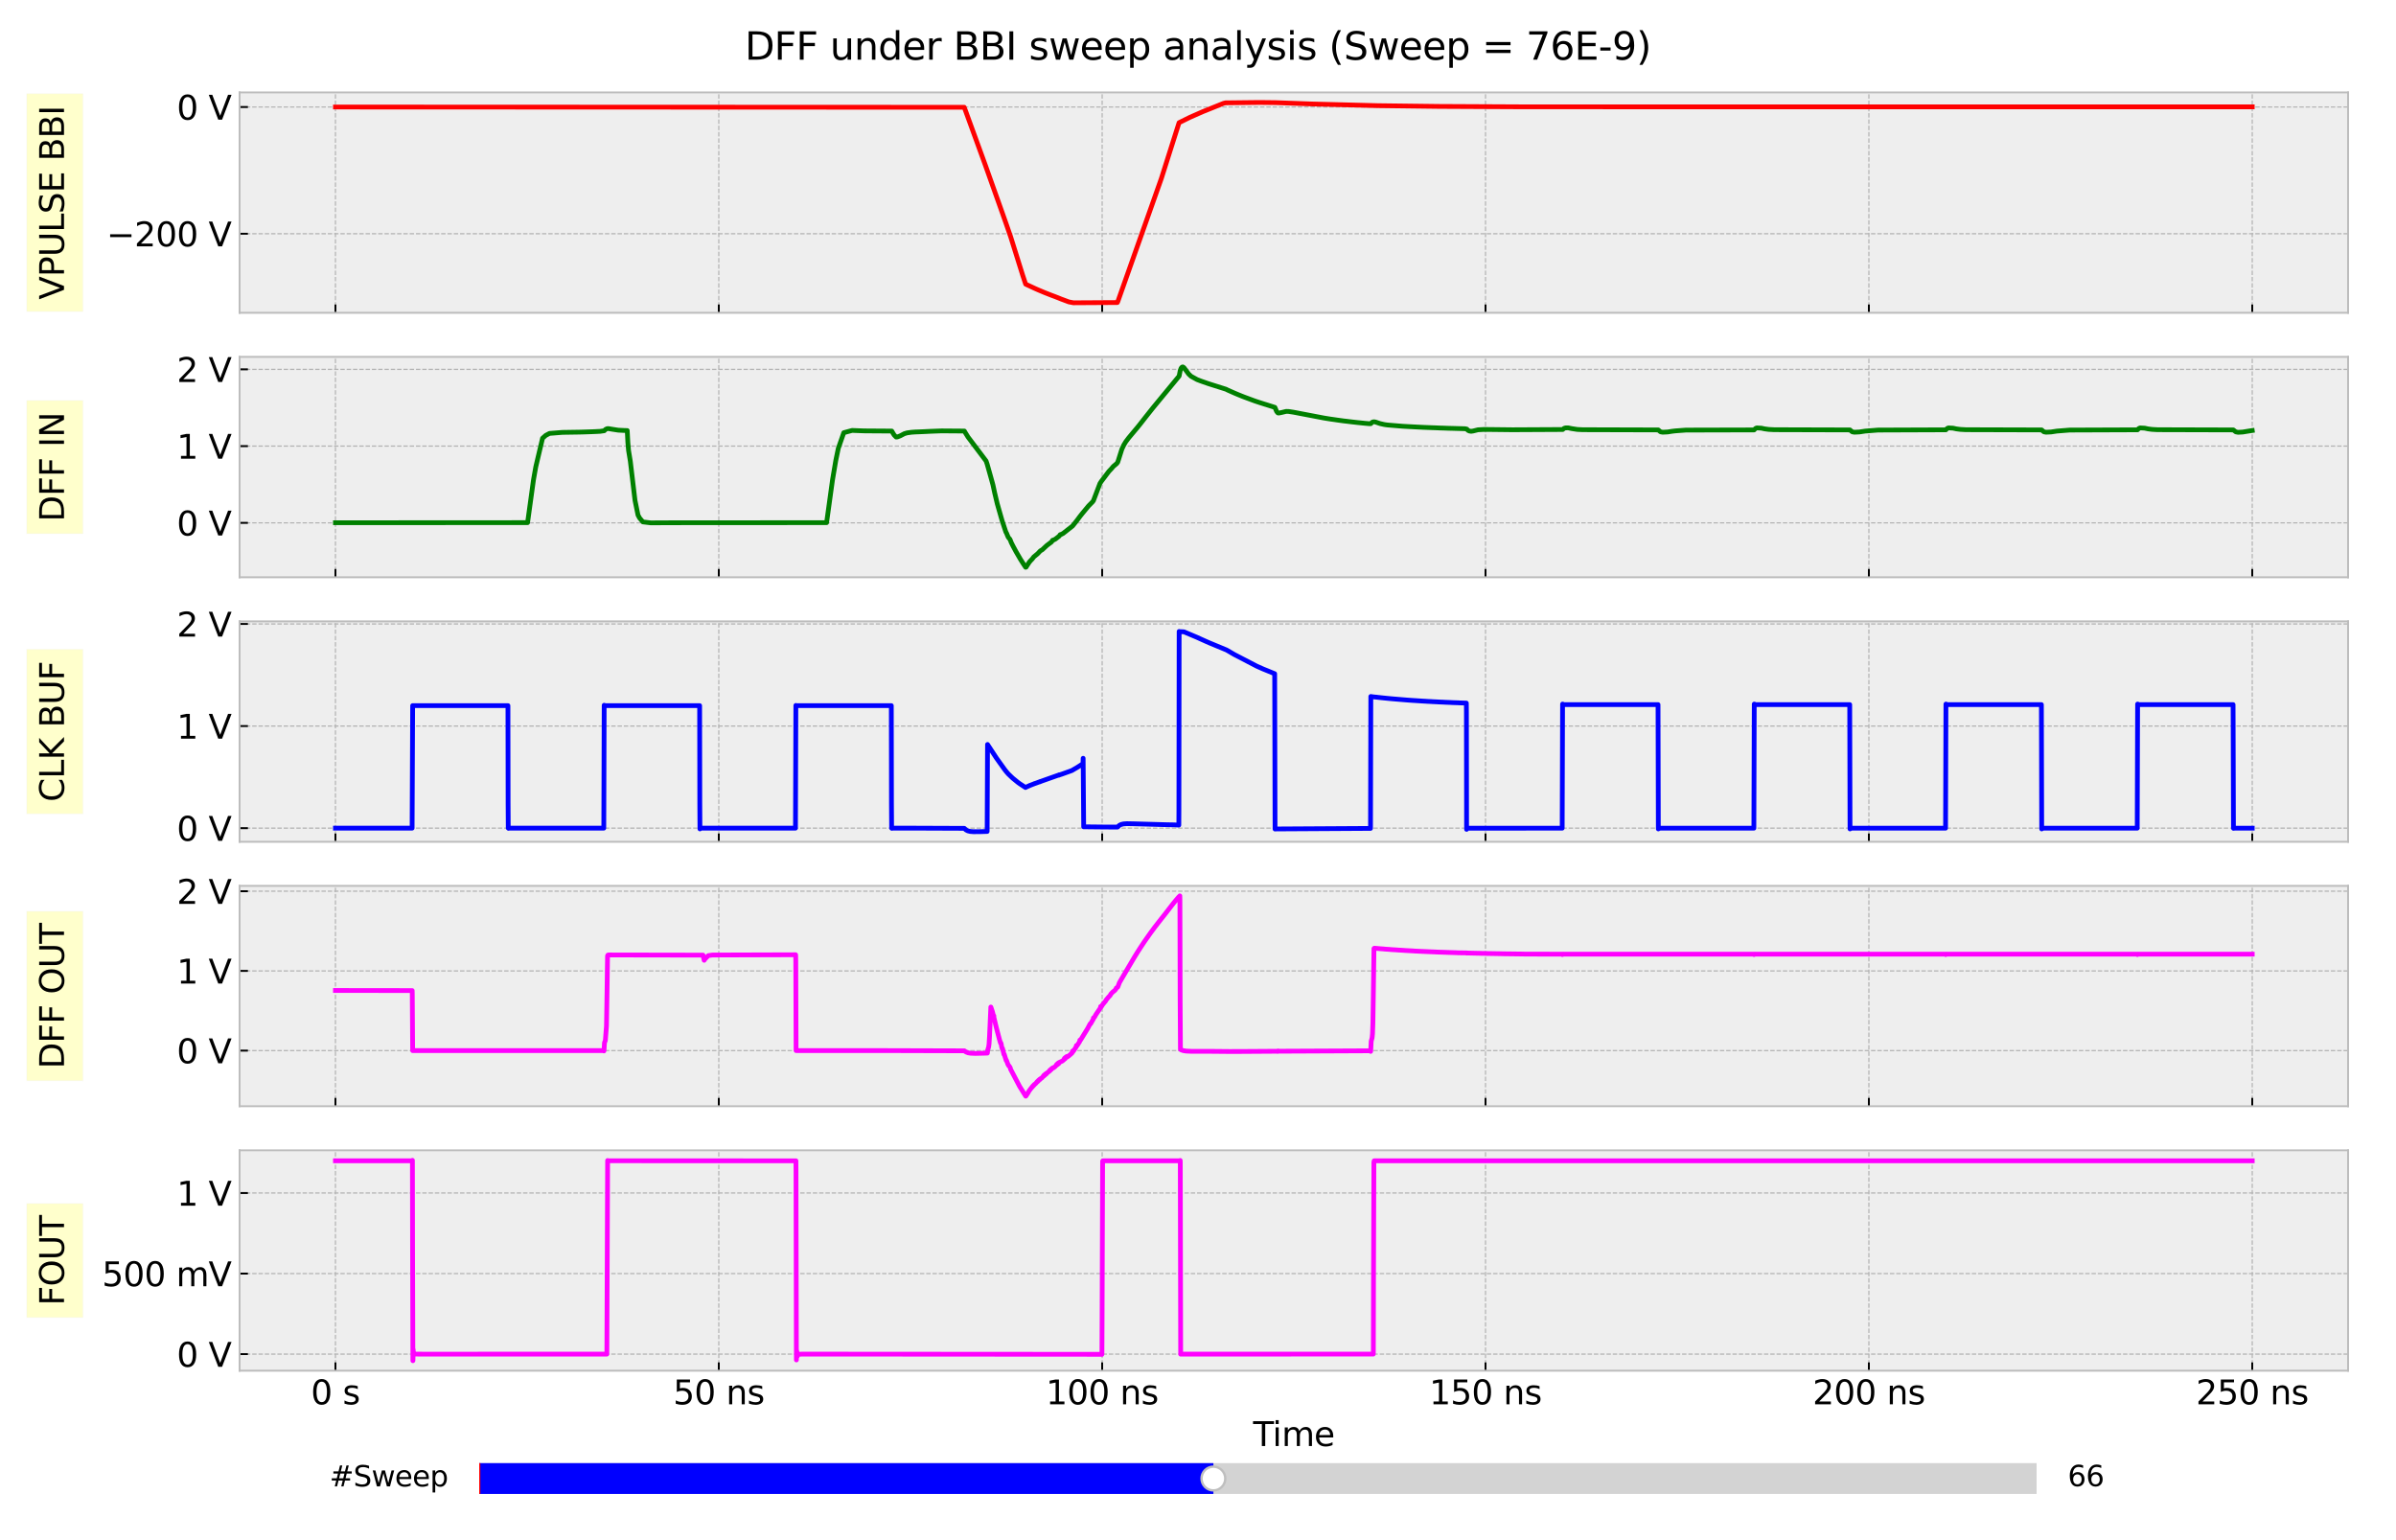 <?xml version="1.0" encoding="utf-8" standalone="no"?>
<!DOCTYPE svg PUBLIC "-//W3C//DTD SVG 1.1//EN"
  "http://www.w3.org/Graphics/SVG/1.1/DTD/svg11.dtd">
<svg xmlns:xlink="http://www.w3.org/1999/xlink" width="1008pt" height="648pt" viewBox="0 0 1008 648" xmlns="http://www.w3.org/2000/svg" version="1.1">
 <defs>
  <style type="text/css">*{stroke-linejoin: round; stroke-linecap: butt}</style>
 </defs>
 <g id="figure_1">
  <g id="patch_1">
   <path d="M 0 648 
L 1008 648 
L 1008 0 
L 0 0 
z
" style="fill: #ffffff"/>
  </g>
  <g id="axes_1">
   <g id="patch_2">
    <path d="M 100.8 131.611 
L 987.84 131.611 
L 987.84 38.88 
L 100.8 38.88 
z
" style="fill: #eeeeee"/>
   </g>
   <g id="matplotlib.axis_1">
    <g id="xtick_1">
     <g id="line2d_1">
      <path d="M 141.12 131.611 
L 141.12 38.88 
" clip-path="url(#pe28e3a292f)" style="fill: none; stroke-dasharray: 1.85,0.8; stroke-dashoffset: 0; stroke: #b2b2b2; stroke-width: 0.5"/>
     </g>
     <g id="line2d_2">
      <defs>
       <path id="mb8775f4b8c" d="M 0 0 
L 0 -3.5 
" style="stroke: #000000; stroke-width: 0.8"/>
      </defs>
      <g>
       <use xlink:href="#mb8775f4b8c" x="141.12" y="131.611" style="stroke: #000000; stroke-width: 0.8"/>
      </g>
     </g>
    </g>
    <g id="xtick_2">
     <g id="line2d_3">
      <path d="M 302.4 131.611 
L 302.4 38.88 
" clip-path="url(#pe28e3a292f)" style="fill: none; stroke-dasharray: 1.85,0.8; stroke-dashoffset: 0; stroke: #b2b2b2; stroke-width: 0.5"/>
     </g>
     <g id="line2d_4">
      <g>
       <use xlink:href="#mb8775f4b8c" x="302.4" y="131.611" style="stroke: #000000; stroke-width: 0.8"/>
      </g>
     </g>
    </g>
    <g id="xtick_3">
     <g id="line2d_5">
      <path d="M 463.68 131.611 
L 463.68 38.88 
" clip-path="url(#pe28e3a292f)" style="fill: none; stroke-dasharray: 1.85,0.8; stroke-dashoffset: 0; stroke: #b2b2b2; stroke-width: 0.5"/>
     </g>
     <g id="line2d_6">
      <g>
       <use xlink:href="#mb8775f4b8c" x="463.68" y="131.611" style="stroke: #000000; stroke-width: 0.8"/>
      </g>
     </g>
    </g>
    <g id="xtick_4">
     <g id="line2d_7">
      <path d="M 624.96 131.611 
L 624.96 38.88 
" clip-path="url(#pe28e3a292f)" style="fill: none; stroke-dasharray: 1.85,0.8; stroke-dashoffset: 0; stroke: #b2b2b2; stroke-width: 0.5"/>
     </g>
     <g id="line2d_8">
      <g>
       <use xlink:href="#mb8775f4b8c" x="624.96" y="131.611" style="stroke: #000000; stroke-width: 0.8"/>
      </g>
     </g>
    </g>
    <g id="xtick_5">
     <g id="line2d_9">
      <path d="M 786.24 131.611 
L 786.24 38.88 
" clip-path="url(#pe28e3a292f)" style="fill: none; stroke-dasharray: 1.85,0.8; stroke-dashoffset: 0; stroke: #b2b2b2; stroke-width: 0.5"/>
     </g>
     <g id="line2d_10">
      <g>
       <use xlink:href="#mb8775f4b8c" x="786.24" y="131.611" style="stroke: #000000; stroke-width: 0.8"/>
      </g>
     </g>
    </g>
    <g id="xtick_6">
     <g id="line2d_11">
      <path d="M 947.52 131.611 
L 947.52 38.88 
" clip-path="url(#pe28e3a292f)" style="fill: none; stroke-dasharray: 1.85,0.8; stroke-dashoffset: 0; stroke: #b2b2b2; stroke-width: 0.5"/>
     </g>
     <g id="line2d_12">
      <g>
       <use xlink:href="#mb8775f4b8c" x="947.52" y="131.611" style="stroke: #000000; stroke-width: 0.8"/>
      </g>
     </g>
    </g>
   </g>
   <g id="matplotlib.axis_2">
    <g id="ytick_1">
     <g id="line2d_13">
      <path d="M 100.8 98.34 
L 987.84 98.34 
" clip-path="url(#pe28e3a292f)" style="fill: none; stroke-dasharray: 1.85,0.8; stroke-dashoffset: 0; stroke: #b2b2b2; stroke-width: 0.5"/>
     </g>
     <g id="line2d_14">
      <defs>
       <path id="m71a07a0d19" d="M 0 0 
L 3.5 0 
" style="stroke: #000000; stroke-width: 0.8"/>
      </defs>
      <g>
       <use xlink:href="#m71a07a0d19" x="100.8" y="98.34" style="stroke: #000000; stroke-width: 0.8"/>
      </g>
     </g>
     <g id="text_1">
      <!-- −200 V -->
      <g transform="translate(44.82 103.659) scale(0.14 -0.14)">
       <defs>
        <path id="DejaVuSans-2212" d="M 678 2272 
L 4684 2272 
L 4684 1741 
L 678 1741 
L 678 2272 
z
" transform="scale(0.016)"/>
        <path id="DejaVuSans-32" d="M 1228 531 
L 3431 531 
L 3431 0 
L 469 0 
L 469 531 
Q 828 903 1448 1529 
Q 2069 2156 2228 2338 
Q 2531 2678 2651 2914 
Q 2772 3150 2772 3378 
Q 2772 3750 2511 3984 
Q 2250 4219 1831 4219 
Q 1534 4219 1204 4116 
Q 875 4013 500 3803 
L 500 4441 
Q 881 4594 1212 4672 
Q 1544 4750 1819 4750 
Q 2544 4750 2975 4387 
Q 3406 4025 3406 3419 
Q 3406 3131 3298 2873 
Q 3191 2616 2906 2266 
Q 2828 2175 2409 1742 
Q 1991 1309 1228 531 
z
" transform="scale(0.016)"/>
        <path id="DejaVuSans-30" d="M 2034 4250 
Q 1547 4250 1301 3770 
Q 1056 3291 1056 2328 
Q 1056 1369 1301 889 
Q 1547 409 2034 409 
Q 2525 409 2770 889 
Q 3016 1369 3016 2328 
Q 3016 3291 2770 3770 
Q 2525 4250 2034 4250 
z
M 2034 4750 
Q 2819 4750 3233 4129 
Q 3647 3509 3647 2328 
Q 3647 1150 3233 529 
Q 2819 -91 2034 -91 
Q 1250 -91 836 529 
Q 422 1150 422 2328 
Q 422 3509 836 4129 
Q 1250 4750 2034 4750 
z
" transform="scale(0.016)"/>
        <path id="DejaVuSans-20" transform="scale(0.016)"/>
        <path id="DejaVuSans-56" d="M 1831 0 
L 50 4666 
L 709 4666 
L 2188 738 
L 3669 4666 
L 4325 4666 
L 2547 0 
L 1831 0 
z
" transform="scale(0.016)"/>
       </defs>
       <use xlink:href="#DejaVuSans-2212"/>
       <use xlink:href="#DejaVuSans-32" x="83.789"/>
       <use xlink:href="#DejaVuSans-30" x="147.412"/>
       <use xlink:href="#DejaVuSans-30" x="211.035"/>
       <use xlink:href="#DejaVuSans-20" x="274.658"/>
       <use xlink:href="#DejaVuSans-56" x="306.445"/>
      </g>
     </g>
    </g>
    <g id="ytick_2">
     <g id="line2d_15">
      <path d="M 100.8 45.027 
L 987.84 45.027 
" clip-path="url(#pe28e3a292f)" style="fill: none; stroke-dasharray: 1.85,0.8; stroke-dashoffset: 0; stroke: #b2b2b2; stroke-width: 0.5"/>
     </g>
     <g id="line2d_16">
      <g>
       <use xlink:href="#m71a07a0d19" x="100.8" y="45.027" style="stroke: #000000; stroke-width: 0.8"/>
      </g>
     </g>
     <g id="text_2">
      <!-- 0 V -->
      <g transform="translate(74.366 50.346) scale(0.14 -0.14)">
       <use xlink:href="#DejaVuSans-30"/>
       <use xlink:href="#DejaVuSans-20" x="63.623"/>
       <use xlink:href="#DejaVuSans-56" x="95.41"/>
      </g>
     </g>
    </g>
    <g id="text_3">
     <g id="patch_3">
      <path d="M 34.877 131.08 
L 34.877 39.411 
L 11.247 39.411 
L 11.247 131.08 
z
" style="fill: #ffff00; opacity: 0.2; stroke: #eeeeee; stroke-width: 0.5; stroke-linejoin: miter"/>
     </g>
     <!-- VPULSE BBI -->
     <g transform="translate(26.925 126.04) rotate(-90) scale(0.14 -0.14)">
      <defs>
       <path id="DejaVuSans-50" d="M 1259 4147 
L 1259 2394 
L 2053 2394 
Q 2494 2394 2734 2622 
Q 2975 2850 2975 3272 
Q 2975 3691 2734 3919 
Q 2494 4147 2053 4147 
L 1259 4147 
z
M 628 4666 
L 2053 4666 
Q 2838 4666 3239 4311 
Q 3641 3956 3641 3272 
Q 3641 2581 3239 2228 
Q 2838 1875 2053 1875 
L 1259 1875 
L 1259 0 
L 628 0 
L 628 4666 
z
" transform="scale(0.016)"/>
       <path id="DejaVuSans-55" d="M 556 4666 
L 1191 4666 
L 1191 1831 
Q 1191 1081 1462 751 
Q 1734 422 2344 422 
Q 2950 422 3222 751 
Q 3494 1081 3494 1831 
L 3494 4666 
L 4128 4666 
L 4128 1753 
Q 4128 841 3676 375 
Q 3225 -91 2344 -91 
Q 1459 -91 1007 375 
Q 556 841 556 1753 
L 556 4666 
z
" transform="scale(0.016)"/>
       <path id="DejaVuSans-4c" d="M 628 4666 
L 1259 4666 
L 1259 531 
L 3531 531 
L 3531 0 
L 628 0 
L 628 4666 
z
" transform="scale(0.016)"/>
       <path id="DejaVuSans-53" d="M 3425 4513 
L 3425 3897 
Q 3066 4069 2747 4153 
Q 2428 4238 2131 4238 
Q 1616 4238 1336 4038 
Q 1056 3838 1056 3469 
Q 1056 3159 1242 3001 
Q 1428 2844 1947 2747 
L 2328 2669 
Q 3034 2534 3370 2195 
Q 3706 1856 3706 1288 
Q 3706 609 3251 259 
Q 2797 -91 1919 -91 
Q 1588 -91 1214 -16 
Q 841 59 441 206 
L 441 856 
Q 825 641 1194 531 
Q 1563 422 1919 422 
Q 2459 422 2753 634 
Q 3047 847 3047 1241 
Q 3047 1584 2836 1778 
Q 2625 1972 2144 2069 
L 1759 2144 
Q 1053 2284 737 2584 
Q 422 2884 422 3419 
Q 422 4038 858 4394 
Q 1294 4750 2059 4750 
Q 2388 4750 2728 4690 
Q 3069 4631 3425 4513 
z
" transform="scale(0.016)"/>
       <path id="DejaVuSans-45" d="M 628 4666 
L 3578 4666 
L 3578 4134 
L 1259 4134 
L 1259 2753 
L 3481 2753 
L 3481 2222 
L 1259 2222 
L 1259 531 
L 3634 531 
L 3634 0 
L 628 0 
L 628 4666 
z
" transform="scale(0.016)"/>
       <path id="DejaVuSans-42" d="M 1259 2228 
L 1259 519 
L 2272 519 
Q 2781 519 3026 730 
Q 3272 941 3272 1375 
Q 3272 1813 3026 2020 
Q 2781 2228 2272 2228 
L 1259 2228 
z
M 1259 4147 
L 1259 2741 
L 2194 2741 
Q 2656 2741 2882 2914 
Q 3109 3088 3109 3444 
Q 3109 3797 2882 3972 
Q 2656 4147 2194 4147 
L 1259 4147 
z
M 628 4666 
L 2241 4666 
Q 2963 4666 3353 4366 
Q 3744 4066 3744 3513 
Q 3744 3084 3544 2831 
Q 3344 2578 2956 2516 
Q 3422 2416 3680 2098 
Q 3938 1781 3938 1306 
Q 3938 681 3513 340 
Q 3088 0 2303 0 
L 628 0 
L 628 4666 
z
" transform="scale(0.016)"/>
       <path id="DejaVuSans-49" d="M 628 4666 
L 1259 4666 
L 1259 0 
L 628 0 
L 628 4666 
z
" transform="scale(0.016)"/>
      </defs>
      <use xlink:href="#DejaVuSans-56"/>
      <use xlink:href="#DejaVuSans-50" x="68.408"/>
      <use xlink:href="#DejaVuSans-55" x="128.711"/>
      <use xlink:href="#DejaVuSans-4c" x="201.904"/>
      <use xlink:href="#DejaVuSans-53" x="257.617"/>
      <use xlink:href="#DejaVuSans-45" x="321.094"/>
      <use xlink:href="#DejaVuSans-20" x="384.277"/>
      <use xlink:href="#DejaVuSans-42" x="416.064"/>
      <use xlink:href="#DejaVuSans-42" x="484.668"/>
      <use xlink:href="#DejaVuSans-49" x="553.271"/>
     </g>
    </g>
   </g>
   <g id="line2d_17">
    <path d="M 141.12 45.027 
L 405.651 45.136 
L 406.135 46.426 
L 414.361 69.007 
L 421.779 89.864 
L 423.392 94.441 
L 425.199 99.673 
L 428.682 110.808 
L 430.263 115.854 
L 431.489 119.551 
L 435.391 121.364 
L 435.972 121.62 
L 436.843 122.003 
L 437.488 122.27 
L 439.069 122.936 
L 439.714 123.203 
L 440.81 123.629 
L 441.552 123.923 
L 442.649 124.349 
L 443.552 124.677 
L 444.23 124.944 
L 445.036 125.255 
L 446.391 125.805 
L 449.036 126.791 
L 449.649 127.023 
L 451.584 127.396 
L 470.067 127.289 
L 470.292 126.802 
L 488.582 75.088 
L 492.323 63.292 
L 496.033 51.618 
L 500.645 49.341 
L 506 46.985 
L 514.709 43.484 
L 515.58 43.269 
L 529.869 43.108 
L 536.675 43.185 
L 552.029 43.746 
L 579.802 44.461 
L 605.445 44.774 
L 641.056 44.946 
L 689.085 44.954 
L 947.52 44.954 
L 947.52 44.954 
" clip-path="url(#pe28e3a292f)" style="fill: none; stroke: #ff0000; stroke-width: 2; stroke-linecap: square"/>
   </g>
   <g id="patch_4">
    <path d="M 100.8 131.611 
L 100.8 38.88 
" style="fill: none; stroke: #bcbcbc; stroke-width: 0.8; stroke-linejoin: miter; stroke-linecap: square"/>
   </g>
   <g id="patch_5">
    <path d="M 987.84 131.611 
L 987.84 38.88 
" style="fill: none; stroke: #bcbcbc; stroke-width: 0.8; stroke-linejoin: miter; stroke-linecap: square"/>
   </g>
   <g id="patch_6">
    <path d="M 100.8 131.611 
L 987.84 131.611 
" style="fill: none; stroke: #bcbcbc; stroke-width: 0.8; stroke-linejoin: miter; stroke-linecap: square"/>
   </g>
   <g id="patch_7">
    <path d="M 100.8 38.88 
L 987.84 38.88 
" style="fill: none; stroke: #bcbcbc; stroke-width: 0.8; stroke-linejoin: miter; stroke-linecap: square"/>
   </g>
  </g>
  <g id="axes_2">
   <g id="patch_8">
    <path d="M 100.8 242.888 
L 987.84 242.888 
L 987.84 150.157 
L 100.8 150.157 
z
" style="fill: #eeeeee"/>
   </g>
   <g id="matplotlib.axis_3">
    <g id="xtick_7">
     <g id="line2d_18">
      <path d="M 141.12 242.888 
L 141.12 150.157 
" clip-path="url(#p531dee6335)" style="fill: none; stroke-dasharray: 1.85,0.8; stroke-dashoffset: 0; stroke: #b2b2b2; stroke-width: 0.5"/>
     </g>
     <g id="line2d_19">
      <g>
       <use xlink:href="#mb8775f4b8c" x="141.12" y="242.888" style="stroke: #000000; stroke-width: 0.8"/>
      </g>
     </g>
    </g>
    <g id="xtick_8">
     <g id="line2d_20">
      <path d="M 302.4 242.888 
L 302.4 150.157 
" clip-path="url(#p531dee6335)" style="fill: none; stroke-dasharray: 1.85,0.8; stroke-dashoffset: 0; stroke: #b2b2b2; stroke-width: 0.5"/>
     </g>
     <g id="line2d_21">
      <g>
       <use xlink:href="#mb8775f4b8c" x="302.4" y="242.888" style="stroke: #000000; stroke-width: 0.8"/>
      </g>
     </g>
    </g>
    <g id="xtick_9">
     <g id="line2d_22">
      <path d="M 463.68 242.888 
L 463.68 150.157 
" clip-path="url(#p531dee6335)" style="fill: none; stroke-dasharray: 1.85,0.8; stroke-dashoffset: 0; stroke: #b2b2b2; stroke-width: 0.5"/>
     </g>
     <g id="line2d_23">
      <g>
       <use xlink:href="#mb8775f4b8c" x="463.68" y="242.888" style="stroke: #000000; stroke-width: 0.8"/>
      </g>
     </g>
    </g>
    <g id="xtick_10">
     <g id="line2d_24">
      <path d="M 624.96 242.888 
L 624.96 150.157 
" clip-path="url(#p531dee6335)" style="fill: none; stroke-dasharray: 1.85,0.8; stroke-dashoffset: 0; stroke: #b2b2b2; stroke-width: 0.5"/>
     </g>
     <g id="line2d_25">
      <g>
       <use xlink:href="#mb8775f4b8c" x="624.96" y="242.888" style="stroke: #000000; stroke-width: 0.8"/>
      </g>
     </g>
    </g>
    <g id="xtick_11">
     <g id="line2d_26">
      <path d="M 786.24 242.888 
L 786.24 150.157 
" clip-path="url(#p531dee6335)" style="fill: none; stroke-dasharray: 1.85,0.8; stroke-dashoffset: 0; stroke: #b2b2b2; stroke-width: 0.5"/>
     </g>
     <g id="line2d_27">
      <g>
       <use xlink:href="#mb8775f4b8c" x="786.24" y="242.888" style="stroke: #000000; stroke-width: 0.8"/>
      </g>
     </g>
    </g>
    <g id="xtick_12">
     <g id="line2d_28">
      <path d="M 947.52 242.888 
L 947.52 150.157 
" clip-path="url(#p531dee6335)" style="fill: none; stroke-dasharray: 1.85,0.8; stroke-dashoffset: 0; stroke: #b2b2b2; stroke-width: 0.5"/>
     </g>
     <g id="line2d_29">
      <g>
       <use xlink:href="#mb8775f4b8c" x="947.52" y="242.888" style="stroke: #000000; stroke-width: 0.8"/>
      </g>
     </g>
    </g>
   </g>
   <g id="matplotlib.axis_4">
    <g id="ytick_3">
     <g id="line2d_30">
      <path d="M 100.8 219.986 
L 987.84 219.986 
" clip-path="url(#p531dee6335)" style="fill: none; stroke-dasharray: 1.85,0.8; stroke-dashoffset: 0; stroke: #b2b2b2; stroke-width: 0.5"/>
     </g>
     <g id="line2d_31">
      <g>
       <use xlink:href="#m71a07a0d19" x="100.8" y="219.986" style="stroke: #000000; stroke-width: 0.8"/>
      </g>
     </g>
     <g id="text_4">
      <!-- 0 V -->
      <g transform="translate(74.366 225.305) scale(0.14 -0.14)">
       <use xlink:href="#DejaVuSans-30"/>
       <use xlink:href="#DejaVuSans-20" x="63.623"/>
       <use xlink:href="#DejaVuSans-56" x="95.41"/>
      </g>
     </g>
    </g>
    <g id="ytick_4">
     <g id="line2d_32">
      <path d="M 100.8 187.692 
L 987.84 187.692 
" clip-path="url(#p531dee6335)" style="fill: none; stroke-dasharray: 1.85,0.8; stroke-dashoffset: 0; stroke: #b2b2b2; stroke-width: 0.5"/>
     </g>
     <g id="line2d_33">
      <g>
       <use xlink:href="#m71a07a0d19" x="100.8" y="187.692" style="stroke: #000000; stroke-width: 0.8"/>
      </g>
     </g>
     <g id="text_5">
      <!-- 1 V -->
      <g transform="translate(74.366 193.011) scale(0.14 -0.14)">
       <defs>
        <path id="DejaVuSans-31" d="M 794 531 
L 1825 531 
L 1825 4091 
L 703 3866 
L 703 4441 
L 1819 4666 
L 2450 4666 
L 2450 531 
L 3481 531 
L 3481 0 
L 794 0 
L 794 531 
z
" transform="scale(0.016)"/>
       </defs>
       <use xlink:href="#DejaVuSans-31"/>
       <use xlink:href="#DejaVuSans-20" x="63.623"/>
       <use xlink:href="#DejaVuSans-56" x="95.41"/>
      </g>
     </g>
    </g>
    <g id="ytick_5">
     <g id="line2d_34">
      <path d="M 100.8 155.399 
L 987.84 155.399 
" clip-path="url(#p531dee6335)" style="fill: none; stroke-dasharray: 1.85,0.8; stroke-dashoffset: 0; stroke: #b2b2b2; stroke-width: 0.5"/>
     </g>
     <g id="line2d_35">
      <g>
       <use xlink:href="#m71a07a0d19" x="100.8" y="155.399" style="stroke: #000000; stroke-width: 0.8"/>
      </g>
     </g>
     <g id="text_6">
      <!-- 2 V -->
      <g transform="translate(74.366 160.718) scale(0.14 -0.14)">
       <use xlink:href="#DejaVuSans-32"/>
       <use xlink:href="#DejaVuSans-20" x="63.623"/>
       <use xlink:href="#DejaVuSans-56" x="95.41"/>
      </g>
     </g>
    </g>
    <g id="text_7">
     <g id="patch_9">
      <path d="M 34.877 224.532 
L 34.877 168.514 
L 11.247 168.514 
L 11.247 224.532 
z
" style="fill: #ffff00; opacity: 0.2; stroke: #eeeeee; stroke-width: 0.5; stroke-linejoin: miter"/>
     </g>
     <!-- DFF IN -->
     <g transform="translate(26.925 219.492) rotate(-90) scale(0.14 -0.14)">
      <defs>
       <path id="DejaVuSans-44" d="M 1259 4147 
L 1259 519 
L 2022 519 
Q 2988 519 3436 956 
Q 3884 1394 3884 2338 
Q 3884 3275 3436 3711 
Q 2988 4147 2022 4147 
L 1259 4147 
z
M 628 4666 
L 1925 4666 
Q 3281 4666 3915 4102 
Q 4550 3538 4550 2338 
Q 4550 1131 3912 565 
Q 3275 0 1925 0 
L 628 0 
L 628 4666 
z
" transform="scale(0.016)"/>
       <path id="DejaVuSans-46" d="M 628 4666 
L 3309 4666 
L 3309 4134 
L 1259 4134 
L 1259 2759 
L 3109 2759 
L 3109 2228 
L 1259 2228 
L 1259 0 
L 628 0 
L 628 4666 
z
" transform="scale(0.016)"/>
       <path id="DejaVuSans-4e" d="M 628 4666 
L 1478 4666 
L 3547 763 
L 3547 4666 
L 4159 4666 
L 4159 0 
L 3309 0 
L 1241 3903 
L 1241 0 
L 628 0 
L 628 4666 
z
" transform="scale(0.016)"/>
      </defs>
      <use xlink:href="#DejaVuSans-44"/>
      <use xlink:href="#DejaVuSans-46" x="77.002"/>
      <use xlink:href="#DejaVuSans-46" x="134.521"/>
      <use xlink:href="#DejaVuSans-20" x="192.041"/>
      <use xlink:href="#DejaVuSans-49" x="223.828"/>
      <use xlink:href="#DejaVuSans-4e" x="253.32"/>
     </g>
    </g>
   </g>
   <g id="line2d_36">
    <path d="M 141.12 219.939 
L 221.954 219.894 
L 224.437 201.901 
L 225.405 196.427 
L 228.243 184.392 
L 229.598 183.184 
L 231.179 182.354 
L 236.598 181.922 
L 243.759 181.812 
L 245.275 181.77 
L 248.565 181.66 
L 250.371 181.589 
L 252.5 181.479 
L 254.21 181.227 
L 254.726 180.695 
L 255.371 180.375 
L 255.887 180.323 
L 257.596 180.604 
L 260.08 180.988 
L 262.37 181.108 
L 263.886 181.156 
L 264.144 186.136 
L 264.435 189.524 
L 265.177 194.038 
L 267.144 210.513 
L 268.402 216.699 
L 269.08 217.96 
L 270.467 219.594 
L 273.757 219.987 
L 282.756 219.944 
L 297.336 219.929 
L 306.238 219.938 
L 347.752 219.896 
L 350.236 201.939 
L 351.623 193.729 
L 352.687 188.603 
L 354.977 182.051 
L 358.493 181.101 
L 360.3 181.172 
L 363.267 181.282 
L 364.525 181.298 
L 375.17 181.369 
L 375.718 182.312 
L 376.169 183.026 
L 377.008 183.888 
L 377.556 183.833 
L 378.75 183.368 
L 380.46 182.467 
L 381.621 182.122 
L 383.459 181.867 
L 385.008 181.757 
L 386.749 181.692 
L 389.201 181.583 
L 391.427 181.47 
L 394.362 181.36 
L 396.136 181.292 
L 405.716 181.363 
L 406.103 182.038 
L 407.264 183.904 
L 408.329 185.306 
L 414.844 193.954 
L 415.296 195.267 
L 416.683 200.184 
L 417.554 203.327 
L 417.747 204.061 
L 418.457 207.355 
L 419.554 211.956 
L 421.554 218.961 
L 423.166 223.843 
L 423.392 224.201 
L 424.102 225.903 
L 424.489 226.462 
L 424.779 226.74 
L 425.037 227.239 
L 425.424 228.25 
L 426.295 229.979 
L 426.392 230.14 
L 427.457 232.13 
L 429.037 234.84 
L 429.295 235.297 
L 430.972 237.914 
L 431.23 238.292 
L 431.489 238.673 
L 431.682 238.624 
L 432.134 237.876 
L 432.779 236.921 
L 433.069 236.415 
L 433.166 236.368 
L 433.585 235.871 
L 434.23 235.216 
L 434.908 234.314 
L 436.585 232.925 
L 437.682 231.758 
L 437.843 231.675 
L 438.52 231.265 
L 440.391 229.51 
L 442.423 227.98 
L 442.81 227.321 
L 443.165 227.189 
L 443.359 227.153 
L 444.036 226.782 
L 445.584 225.581 
L 446.036 224.941 
L 446.294 224.919 
L 447.262 224.422 
L 451.197 221.329 
L 452.358 219.894 
L 453.132 218.9 
L 454.358 217.252 
L 455.326 216.031 
L 457.971 212.843 
L 459.583 211.212 
L 460.003 210.662 
L 460.422 209.55 
L 462.745 203.434 
L 463.325 202.535 
L 466.486 198.347 
L 467.551 197.219 
L 468.357 196.257 
L 469.809 195.031 
L 470.228 194.455 
L 470.615 193.265 
L 471.97 188.984 
L 472.776 187.24 
L 473.647 185.816 
L 474.776 184.318 
L 476.55 182.186 
L 478.324 180.075 
L 479.421 178.725 
L 480.356 177.536 
L 481.937 175.508 
L 485.001 171.656 
L 486.001 170.441 
L 496.065 158.231 
L 496.517 155.932 
L 496.904 154.895 
L 497.291 154.453 
L 497.613 154.372 
L 498.097 154.686 
L 498.742 155.561 
L 500.065 157.353 
L 501.065 158.299 
L 503.613 159.707 
L 505 160.237 
L 505.871 160.55 
L 508.129 161.335 
L 509.032 161.629 
L 515.773 163.76 
L 516.483 164.122 
L 519.451 165.43 
L 519.902 165.62 
L 520.805 165.998 
L 521.257 166.185 
L 522.321 166.618 
L 523.45 167.06 
L 527.418 168.53 
L 528.127 168.782 
L 529.837 169.347 
L 530.74 169.637 
L 532.192 170.099 
L 532.74 170.257 
L 533.417 170.474 
L 536.353 171.401 
L 537.095 173.151 
L 537.611 173.735 
L 537.998 173.784 
L 539.127 173.564 
L 541.062 173.096 
L 542.03 173.106 
L 544.159 173.429 
L 556.803 175.847 
L 557.448 175.957 
L 559.19 176.238 
L 559.932 176.354 
L 560.738 176.461 
L 562.803 176.764 
L 563.609 176.874 
L 565.351 177.113 
L 566.319 177.22 
L 567.835 177.41 
L 568.77 177.52 
L 570.06 177.665 
L 571.028 177.775 
L 572.125 177.885 
L 573.157 177.992 
L 574.318 178.111 
L 575.576 178.218 
L 576.124 178.273 
L 576.705 178.25 
L 577.189 177.714 
L 577.673 177.51 
L 578.157 177.472 
L 578.705 177.578 
L 580.576 178.208 
L 582.156 178.573 
L 582.737 178.676 
L 583.414 178.77 
L 583.898 178.828 
L 590.156 179.345 
L 590.833 179.383 
L 593.188 179.513 
L 593.897 179.545 
L 594.381 179.58 
L 595.155 179.613 
L 595.639 179.645 
L 597.833 179.752 
L 598.607 179.794 
L 600.413 179.865 
L 601.187 179.894 
L 602.929 179.961 
L 603.768 179.984 
L 605.735 180.075 
L 606.574 180.1 
L 607.219 180.116 
L 608.929 180.181 
L 609.735 180.207 
L 611.154 180.239 
L 614.864 180.346 
L 615.509 180.365 
L 616.348 180.388 
L 617.09 180.54 
L 617.573 181.072 
L 618.154 181.344 
L 618.896 181.46 
L 619.702 181.35 
L 621.799 180.83 
L 624.186 180.698 
L 625.347 180.704 
L 626.412 180.707 
L 636.153 180.817 
L 636.701 180.817 
L 657.442 180.711 
L 657.958 180.242 
L 658.603 180.033 
L 659.764 180.016 
L 661.119 180.31 
L 663.538 180.682 
L 665.796 180.798 
L 697.633 180.885 
L 698.568 181.679 
L 699.504 181.851 
L 701.633 181.741 
L 703.471 181.447 
L 704.826 181.289 
L 709.245 180.956 
L 737.953 180.885 
L 738.501 180.301 
L 739.049 180.039 
L 741.017 180.149 
L 742.372 180.443 
L 744.081 180.672 
L 746.436 180.798 
L 778.273 180.885 
L 779.208 181.679 
L 780.144 181.851 
L 782.273 181.744 
L 784.659 181.379 
L 790.078 180.946 
L 818.625 180.84 
L 819.141 180.301 
L 819.689 180.039 
L 821.657 180.149 
L 823.012 180.443 
L 824.689 180.665 
L 827.108 180.798 
L 858.913 180.885 
L 859.848 181.679 
L 860.784 181.851 
L 862.913 181.744 
L 865.299 181.379 
L 870.718 180.946 
L 899.265 180.84 
L 899.781 180.301 
L 900.329 180.039 
L 902.297 180.149 
L 903.652 180.443 
L 905.329 180.665 
L 907.748 180.798 
L 939.553 180.885 
L 940.617 181.709 
L 941.585 181.886 
L 943.488 181.78 
L 946.585 181.273 
L 947.52 181.134 
L 947.52 181.134 
" clip-path="url(#p531dee6335)" style="fill: none; stroke: #008000; stroke-width: 2; stroke-linecap: square"/>
   </g>
   <g id="patch_10">
    <path d="M 100.8 242.888 
L 100.8 150.157 
" style="fill: none; stroke: #bcbcbc; stroke-width: 0.8; stroke-linejoin: miter; stroke-linecap: square"/>
   </g>
   <g id="patch_11">
    <path d="M 987.84 242.888 
L 987.84 150.157 
" style="fill: none; stroke: #bcbcbc; stroke-width: 0.8; stroke-linejoin: miter; stroke-linecap: square"/>
   </g>
   <g id="patch_12">
    <path d="M 100.8 242.888 
L 987.84 242.888 
" style="fill: none; stroke: #bcbcbc; stroke-width: 0.8; stroke-linejoin: miter; stroke-linecap: square"/>
   </g>
   <g id="patch_13">
    <path d="M 100.8 150.157 
L 987.84 150.157 
" style="fill: none; stroke: #bcbcbc; stroke-width: 0.8; stroke-linejoin: miter; stroke-linecap: square"/>
   </g>
  </g>
  <g id="axes_3">
   <g id="patch_14">
    <path d="M 100.8 354.166 
L 987.84 354.166 
L 987.84 261.434 
L 100.8 261.434 
z
" style="fill: #eeeeee"/>
   </g>
   <g id="matplotlib.axis_5">
    <g id="xtick_13">
     <g id="line2d_37">
      <path d="M 141.12 354.166 
L 141.12 261.434 
" clip-path="url(#p2217539daf)" style="fill: none; stroke-dasharray: 1.85,0.8; stroke-dashoffset: 0; stroke: #b2b2b2; stroke-width: 0.5"/>
     </g>
     <g id="line2d_38">
      <g>
       <use xlink:href="#mb8775f4b8c" x="141.12" y="354.166" style="stroke: #000000; stroke-width: 0.8"/>
      </g>
     </g>
    </g>
    <g id="xtick_14">
     <g id="line2d_39">
      <path d="M 302.4 354.166 
L 302.4 261.434 
" clip-path="url(#p2217539daf)" style="fill: none; stroke-dasharray: 1.85,0.8; stroke-dashoffset: 0; stroke: #b2b2b2; stroke-width: 0.5"/>
     </g>
     <g id="line2d_40">
      <g>
       <use xlink:href="#mb8775f4b8c" x="302.4" y="354.166" style="stroke: #000000; stroke-width: 0.8"/>
      </g>
     </g>
    </g>
    <g id="xtick_15">
     <g id="line2d_41">
      <path d="M 463.68 354.166 
L 463.68 261.434 
" clip-path="url(#p2217539daf)" style="fill: none; stroke-dasharray: 1.85,0.8; stroke-dashoffset: 0; stroke: #b2b2b2; stroke-width: 0.5"/>
     </g>
     <g id="line2d_42">
      <g>
       <use xlink:href="#mb8775f4b8c" x="463.68" y="354.166" style="stroke: #000000; stroke-width: 0.8"/>
      </g>
     </g>
    </g>
    <g id="xtick_16">
     <g id="line2d_43">
      <path d="M 624.96 354.166 
L 624.96 261.434 
" clip-path="url(#p2217539daf)" style="fill: none; stroke-dasharray: 1.85,0.8; stroke-dashoffset: 0; stroke: #b2b2b2; stroke-width: 0.5"/>
     </g>
     <g id="line2d_44">
      <g>
       <use xlink:href="#mb8775f4b8c" x="624.96" y="354.166" style="stroke: #000000; stroke-width: 0.8"/>
      </g>
     </g>
    </g>
    <g id="xtick_17">
     <g id="line2d_45">
      <path d="M 786.24 354.166 
L 786.24 261.434 
" clip-path="url(#p2217539daf)" style="fill: none; stroke-dasharray: 1.85,0.8; stroke-dashoffset: 0; stroke: #b2b2b2; stroke-width: 0.5"/>
     </g>
     <g id="line2d_46">
      <g>
       <use xlink:href="#mb8775f4b8c" x="786.24" y="354.166" style="stroke: #000000; stroke-width: 0.8"/>
      </g>
     </g>
    </g>
    <g id="xtick_18">
     <g id="line2d_47">
      <path d="M 947.52 354.166 
L 947.52 261.434 
" clip-path="url(#p2217539daf)" style="fill: none; stroke-dasharray: 1.85,0.8; stroke-dashoffset: 0; stroke: #b2b2b2; stroke-width: 0.5"/>
     </g>
     <g id="line2d_48">
      <g>
       <use xlink:href="#mb8775f4b8c" x="947.52" y="354.166" style="stroke: #000000; stroke-width: 0.8"/>
      </g>
     </g>
    </g>
   </g>
   <g id="matplotlib.axis_6">
    <g id="ytick_6">
     <g id="line2d_49">
      <path d="M 100.8 348.436 
L 987.84 348.436 
" clip-path="url(#p2217539daf)" style="fill: none; stroke-dasharray: 1.85,0.8; stroke-dashoffset: 0; stroke: #b2b2b2; stroke-width: 0.5"/>
     </g>
     <g id="line2d_50">
      <g>
       <use xlink:href="#m71a07a0d19" x="100.8" y="348.436" style="stroke: #000000; stroke-width: 0.8"/>
      </g>
     </g>
     <g id="text_8">
      <!-- 0 V -->
      <g transform="translate(74.366 353.755) scale(0.14 -0.14)">
       <use xlink:href="#DejaVuSans-30"/>
       <use xlink:href="#DejaVuSans-20" x="63.623"/>
       <use xlink:href="#DejaVuSans-56" x="95.41"/>
      </g>
     </g>
    </g>
    <g id="ytick_7">
     <g id="line2d_51">
      <path d="M 100.8 305.479 
L 987.84 305.479 
" clip-path="url(#p2217539daf)" style="fill: none; stroke-dasharray: 1.85,0.8; stroke-dashoffset: 0; stroke: #b2b2b2; stroke-width: 0.5"/>
     </g>
     <g id="line2d_52">
      <g>
       <use xlink:href="#m71a07a0d19" x="100.8" y="305.479" style="stroke: #000000; stroke-width: 0.8"/>
      </g>
     </g>
     <g id="text_9">
      <!-- 1 V -->
      <g transform="translate(74.366 310.798) scale(0.14 -0.14)">
       <use xlink:href="#DejaVuSans-31"/>
       <use xlink:href="#DejaVuSans-20" x="63.623"/>
       <use xlink:href="#DejaVuSans-56" x="95.41"/>
      </g>
     </g>
    </g>
    <g id="ytick_8">
     <g id="line2d_53">
      <path d="M 100.8 262.522 
L 987.84 262.522 
" clip-path="url(#p2217539daf)" style="fill: none; stroke-dasharray: 1.85,0.8; stroke-dashoffset: 0; stroke: #b2b2b2; stroke-width: 0.5"/>
     </g>
     <g id="line2d_54">
      <g>
       <use xlink:href="#m71a07a0d19" x="100.8" y="262.522" style="stroke: #000000; stroke-width: 0.8"/>
      </g>
     </g>
     <g id="text_10">
      <!-- 2 V -->
      <g transform="translate(74.366 267.841) scale(0.14 -0.14)">
       <use xlink:href="#DejaVuSans-32"/>
       <use xlink:href="#DejaVuSans-20" x="63.623"/>
       <use xlink:href="#DejaVuSans-56" x="95.41"/>
      </g>
     </g>
    </g>
    <g id="text_11">
     <g id="patch_15">
      <path d="M 34.877 342.395 
L 34.877 273.205 
L 11.247 273.205 
L 11.247 342.395 
z
" style="fill: #ffff00; opacity: 0.2; stroke: #eeeeee; stroke-width: 0.5; stroke-linejoin: miter"/>
     </g>
     <!-- CLK BUF -->
     <g transform="translate(26.925 337.355) rotate(-90) scale(0.14 -0.14)">
      <defs>
       <path id="DejaVuSans-43" d="M 4122 4306 
L 4122 3641 
Q 3803 3938 3442 4084 
Q 3081 4231 2675 4231 
Q 1875 4231 1450 3742 
Q 1025 3253 1025 2328 
Q 1025 1406 1450 917 
Q 1875 428 2675 428 
Q 3081 428 3442 575 
Q 3803 722 4122 1019 
L 4122 359 
Q 3791 134 3420 21 
Q 3050 -91 2638 -91 
Q 1578 -91 968 557 
Q 359 1206 359 2328 
Q 359 3453 968 4101 
Q 1578 4750 2638 4750 
Q 3056 4750 3426 4639 
Q 3797 4528 4122 4306 
z
" transform="scale(0.016)"/>
       <path id="DejaVuSans-4b" d="M 628 4666 
L 1259 4666 
L 1259 2694 
L 3353 4666 
L 4166 4666 
L 1850 2491 
L 4331 0 
L 3500 0 
L 1259 2247 
L 1259 0 
L 628 0 
L 628 4666 
z
" transform="scale(0.016)"/>
      </defs>
      <use xlink:href="#DejaVuSans-43"/>
      <use xlink:href="#DejaVuSans-4c" x="69.824"/>
      <use xlink:href="#DejaVuSans-4b" x="125.537"/>
      <use xlink:href="#DejaVuSans-20" x="191.113"/>
      <use xlink:href="#DejaVuSans-42" x="222.9"/>
      <use xlink:href="#DejaVuSans-55" x="291.504"/>
      <use xlink:href="#DejaVuSans-46" x="364.697"/>
     </g>
    </g>
   </g>
   <g id="line2d_55">
    <path d="M 141.12 348.435 
L 173.376 348.435 
L 173.602 296.888 
L 213.696 296.888 
L 213.761 338.006 
L 213.825 348.416 
L 213.89 348.354 
L 213.954 348.526 
L 214.019 348.441 
L 215.373 348.431 
L 223.47 348.435 
L 254.016 348.435 
L 254.177 296.729 
L 254.242 297.004 
L 254.403 296.879 
L 254.855 296.888 
L 294.336 296.888 
L 294.401 337.97 
L 294.465 348.756 
L 294.53 348.01 
L 294.626 348.503 
L 294.659 348.473 
L 294.852 348.397 
L 295.207 348.452 
L 295.497 348.434 
L 320.721 348.435 
L 334.656 348.435 
L 334.817 296.81 
L 334.882 296.905 
L 335.204 296.892 
L 336.075 296.888 
L 374.976 296.888 
L 375.041 338.009 
L 375.105 348.437 
L 375.17 348.349 
L 375.234 348.52 
L 375.299 348.441 
L 376.718 348.431 
L 385.072 348.435 
L 405.684 348.516 
L 406.361 349.163 
L 407.135 349.569 
L 408.2 349.831 
L 409.587 349.94 
L 412.586 349.91 
L 415.296 349.828 
L 415.457 313.23 
L 415.554 313.379 
L 419.134 318.848 
L 422.618 323.72 
L 423.263 324.549 
L 423.425 324.753 
L 424.231 325.668 
L 425.973 327.342 
L 428.231 329.182 
L 428.94 329.695 
L 431.424 331.334 
L 431.714 331.174 
L 433.037 330.568 
L 433.069 330.602 
L 433.101 330.519 
L 433.714 330.301 
L 434.875 329.843 
L 435.004 329.819 
L 435.23 329.671 
L 435.327 329.676 
L 435.972 329.452 
L 436.553 329.237 
L 436.682 329.172 
L 436.908 329.107 
L 437.037 329.044 
L 437.166 328.992 
L 437.52 328.941 
L 437.649 328.788 
L 437.682 328.818 
L 437.811 328.795 
L 438.004 328.719 
L 438.746 328.448 
L 445.391 326.095 
L 445.423 326.18 
L 445.488 326.063 
L 445.552 326.061 
L 445.584 325.988 
L 445.649 326.062 
L 446.133 325.905 
L 446.262 325.848 
L 446.552 325.769 
L 450.907 324.203 
L 453.326 322.789 
L 455.616 321.303 
L 455.681 319.045 
L 455.906 347.872 
L 455.971 347.87 
L 462.874 347.943 
L 464.486 347.966 
L 470.163 347.976 
L 470.905 347.269 
L 471.679 346.88 
L 472.647 346.65 
L 474.099 346.547 
L 476.808 346.599 
L 490.904 346.996 
L 494.001 347.049 
L 495.936 347.152 
L 495.968 340.832 
L 496.065 265.684 
L 496.13 265.74 
L 498.097 265.843 
L 503.548 268.137 
L 505.161 268.871 
L 507.484 269.915 
L 508.774 270.478 
L 515.999 273.472 
L 516.612 273.824 
L 518.87 275.143 
L 519.289 275.388 
L 528.773 280.315 
L 531.482 281.513 
L 532.418 281.887 
L 536.256 283.459 
L 536.417 348.816 
L 536.482 348.78 
L 538.062 348.767 
L 576.576 348.541 
L 576.705 293.039 
L 576.77 293.056 
L 577.705 293.198 
L 578.769 293.305 
L 579.027 293.327 
L 579.931 293.434 
L 580.189 293.455 
L 581.092 293.563 
L 581.35 293.584 
L 582.35 293.692 
L 582.608 293.713 
L 583.608 293.821 
L 583.866 293.842 
L 584.963 293.949 
L 585.221 293.971 
L 586.414 294.078 
L 586.672 294.096 
L 587.833 294.194 
L 588.188 294.224 
L 590.349 294.401 
L 591.64 294.508 
L 591.898 294.529 
L 592.414 294.568 
L 594.22 294.697 
L 595.865 294.796 
L 596.22 294.826 
L 597.8 294.925 
L 598.155 294.955 
L 599.929 295.053 
L 600.284 295.084 
L 602.252 295.182 
L 602.607 295.212 
L 604.768 295.311 
L 605.123 295.341 
L 607.477 295.44 
L 607.832 295.47 
L 610.38 295.569 
L 610.735 295.599 
L 613.67 295.698 
L 614.025 295.728 
L 616.896 295.814 
L 616.928 299.573 
L 616.993 348.941 
L 617.057 348.418 
L 617.09 348.414 
L 617.122 348.554 
L 617.186 348.467 
L 617.606 348.464 
L 657.216 348.447 
L 657.377 296.235 
L 657.442 296.72 
L 657.539 296.278 
L 657.603 296.441 
L 658.087 296.458 
L 697.536 296.458 
L 697.665 348.764 
L 697.826 348.514 
L 698.084 348.418 
L 698.439 348.465 
L 698.762 348.447 
L 736.759 348.447 
L 737.856 348.447 
L 738.017 296.235 
L 738.082 296.72 
L 738.179 296.278 
L 738.243 296.441 
L 738.727 296.458 
L 778.176 296.458 
L 778.305 348.764 
L 778.466 348.514 
L 778.724 348.418 
L 779.079 348.465 
L 779.402 348.447 
L 817.399 348.447 
L 818.496 348.447 
L 818.657 296.235 
L 818.722 296.72 
L 818.819 296.278 
L 818.883 296.441 
L 819.367 296.458 
L 858.816 296.458 
L 858.945 348.764 
L 859.106 348.514 
L 859.364 348.418 
L 859.719 348.465 
L 860.042 348.447 
L 898.233 348.447 
L 899.136 348.447 
L 899.297 296.235 
L 899.362 296.72 
L 899.459 296.278 
L 899.523 296.441 
L 900.007 296.458 
L 939.456 296.458 
L 939.488 304.203 
L 939.617 348.396 
L 939.65 348.521 
L 939.714 348.401 
L 939.746 348.364 
L 939.811 348.419 
L 940.004 348.473 
L 940.23 348.446 
L 945.649 348.447 
L 947.52 348.447 
L 947.52 348.447 
" clip-path="url(#p2217539daf)" style="fill: none; stroke: #0000ff; stroke-width: 2; stroke-linecap: square"/>
   </g>
   <g id="patch_16">
    <path d="M 100.8 354.166 
L 100.8 261.434 
" style="fill: none; stroke: #bcbcbc; stroke-width: 0.8; stroke-linejoin: miter; stroke-linecap: square"/>
   </g>
   <g id="patch_17">
    <path d="M 987.84 354.166 
L 987.84 261.434 
" style="fill: none; stroke: #bcbcbc; stroke-width: 0.8; stroke-linejoin: miter; stroke-linecap: square"/>
   </g>
   <g id="patch_18">
    <path d="M 100.8 354.166 
L 987.84 354.166 
" style="fill: none; stroke: #bcbcbc; stroke-width: 0.8; stroke-linejoin: miter; stroke-linecap: square"/>
   </g>
   <g id="patch_19">
    <path d="M 100.8 261.434 
L 987.84 261.434 
" style="fill: none; stroke: #bcbcbc; stroke-width: 0.8; stroke-linejoin: miter; stroke-linecap: square"/>
   </g>
  </g>
  <g id="axes_4">
   <g id="patch_20">
    <path d="M 100.8 465.443 
L 987.84 465.443 
L 987.84 372.712 
L 100.8 372.712 
z
" style="fill: #eeeeee"/>
   </g>
   <g id="matplotlib.axis_7">
    <g id="xtick_19">
     <g id="line2d_56">
      <path d="M 141.12 465.443 
L 141.12 372.712 
" clip-path="url(#p6ff44d4dae)" style="fill: none; stroke-dasharray: 1.85,0.8; stroke-dashoffset: 0; stroke: #b2b2b2; stroke-width: 0.5"/>
     </g>
     <g id="line2d_57">
      <g>
       <use xlink:href="#mb8775f4b8c" x="141.12" y="465.443" style="stroke: #000000; stroke-width: 0.8"/>
      </g>
     </g>
    </g>
    <g id="xtick_20">
     <g id="line2d_58">
      <path d="M 302.4 465.443 
L 302.4 372.712 
" clip-path="url(#p6ff44d4dae)" style="fill: none; stroke-dasharray: 1.85,0.8; stroke-dashoffset: 0; stroke: #b2b2b2; stroke-width: 0.5"/>
     </g>
     <g id="line2d_59">
      <g>
       <use xlink:href="#mb8775f4b8c" x="302.4" y="465.443" style="stroke: #000000; stroke-width: 0.8"/>
      </g>
     </g>
    </g>
    <g id="xtick_21">
     <g id="line2d_60">
      <path d="M 463.68 465.443 
L 463.68 372.712 
" clip-path="url(#p6ff44d4dae)" style="fill: none; stroke-dasharray: 1.85,0.8; stroke-dashoffset: 0; stroke: #b2b2b2; stroke-width: 0.5"/>
     </g>
     <g id="line2d_61">
      <g>
       <use xlink:href="#mb8775f4b8c" x="463.68" y="465.443" style="stroke: #000000; stroke-width: 0.8"/>
      </g>
     </g>
    </g>
    <g id="xtick_22">
     <g id="line2d_62">
      <path d="M 624.96 465.443 
L 624.96 372.712 
" clip-path="url(#p6ff44d4dae)" style="fill: none; stroke-dasharray: 1.85,0.8; stroke-dashoffset: 0; stroke: #b2b2b2; stroke-width: 0.5"/>
     </g>
     <g id="line2d_63">
      <g>
       <use xlink:href="#mb8775f4b8c" x="624.96" y="465.443" style="stroke: #000000; stroke-width: 0.8"/>
      </g>
     </g>
    </g>
    <g id="xtick_23">
     <g id="line2d_64">
      <path d="M 786.24 465.443 
L 786.24 372.712 
" clip-path="url(#p6ff44d4dae)" style="fill: none; stroke-dasharray: 1.85,0.8; stroke-dashoffset: 0; stroke: #b2b2b2; stroke-width: 0.5"/>
     </g>
     <g id="line2d_65">
      <g>
       <use xlink:href="#mb8775f4b8c" x="786.24" y="465.443" style="stroke: #000000; stroke-width: 0.8"/>
      </g>
     </g>
    </g>
    <g id="xtick_24">
     <g id="line2d_66">
      <path d="M 947.52 465.443 
L 947.52 372.712 
" clip-path="url(#p6ff44d4dae)" style="fill: none; stroke-dasharray: 1.85,0.8; stroke-dashoffset: 0; stroke: #b2b2b2; stroke-width: 0.5"/>
     </g>
     <g id="line2d_67">
      <g>
       <use xlink:href="#mb8775f4b8c" x="947.52" y="465.443" style="stroke: #000000; stroke-width: 0.8"/>
      </g>
     </g>
    </g>
   </g>
   <g id="matplotlib.axis_8">
    <g id="ytick_9">
     <g id="line2d_68">
      <path d="M 100.8 442.033 
L 987.84 442.033 
" clip-path="url(#p6ff44d4dae)" style="fill: none; stroke-dasharray: 1.85,0.8; stroke-dashoffset: 0; stroke: #b2b2b2; stroke-width: 0.5"/>
     </g>
     <g id="line2d_69">
      <g>
       <use xlink:href="#m71a07a0d19" x="100.8" y="442.033" style="stroke: #000000; stroke-width: 0.8"/>
      </g>
     </g>
     <g id="text_12">
      <!-- 0 V -->
      <g transform="translate(74.366 447.352) scale(0.14 -0.14)">
       <use xlink:href="#DejaVuSans-30"/>
       <use xlink:href="#DejaVuSans-20" x="63.623"/>
       <use xlink:href="#DejaVuSans-56" x="95.41"/>
      </g>
     </g>
    </g>
    <g id="ytick_10">
     <g id="line2d_70">
      <path d="M 100.8 408.501 
L 987.84 408.501 
" clip-path="url(#p6ff44d4dae)" style="fill: none; stroke-dasharray: 1.85,0.8; stroke-dashoffset: 0; stroke: #b2b2b2; stroke-width: 0.5"/>
     </g>
     <g id="line2d_71">
      <g>
       <use xlink:href="#m71a07a0d19" x="100.8" y="408.501" style="stroke: #000000; stroke-width: 0.8"/>
      </g>
     </g>
     <g id="text_13">
      <!-- 1 V -->
      <g transform="translate(74.366 413.82) scale(0.14 -0.14)">
       <use xlink:href="#DejaVuSans-31"/>
       <use xlink:href="#DejaVuSans-20" x="63.623"/>
       <use xlink:href="#DejaVuSans-56" x="95.41"/>
      </g>
     </g>
    </g>
    <g id="ytick_11">
     <g id="line2d_72">
      <path d="M 100.8 374.968 
L 987.84 374.968 
" clip-path="url(#p6ff44d4dae)" style="fill: none; stroke-dasharray: 1.85,0.8; stroke-dashoffset: 0; stroke: #b2b2b2; stroke-width: 0.5"/>
     </g>
     <g id="line2d_73">
      <g>
       <use xlink:href="#m71a07a0d19" x="100.8" y="374.968" style="stroke: #000000; stroke-width: 0.8"/>
      </g>
     </g>
     <g id="text_14">
      <!-- 2 V -->
      <g transform="translate(74.366 380.287) scale(0.14 -0.14)">
       <use xlink:href="#DejaVuSans-32"/>
       <use xlink:href="#DejaVuSans-20" x="63.623"/>
       <use xlink:href="#DejaVuSans-56" x="95.41"/>
      </g>
     </g>
    </g>
    <g id="text_15">
     <g id="patch_21">
      <path d="M 34.877 454.693 
L 34.877 383.461 
L 11.247 383.461 
L 11.247 454.693 
z
" style="fill: #ffff00; opacity: 0.2; stroke: #eeeeee; stroke-width: 0.5; stroke-linejoin: miter"/>
     </g>
     <!-- DFF OUT -->
     <g transform="translate(26.925 449.653) rotate(-90) scale(0.14 -0.14)">
      <defs>
       <path id="DejaVuSans-4f" d="M 2522 4238 
Q 1834 4238 1429 3725 
Q 1025 3213 1025 2328 
Q 1025 1447 1429 934 
Q 1834 422 2522 422 
Q 3209 422 3611 934 
Q 4013 1447 4013 2328 
Q 4013 3213 3611 3725 
Q 3209 4238 2522 4238 
z
M 2522 4750 
Q 3503 4750 4090 4092 
Q 4678 3434 4678 2328 
Q 4678 1225 4090 567 
Q 3503 -91 2522 -91 
Q 1538 -91 948 565 
Q 359 1222 359 2328 
Q 359 3434 948 4092 
Q 1538 4750 2522 4750 
z
" transform="scale(0.016)"/>
       <path id="DejaVuSans-54" d="M -19 4666 
L 3928 4666 
L 3928 4134 
L 2272 4134 
L 2272 0 
L 1638 0 
L 1638 4134 
L -19 4134 
L -19 4666 
z
" transform="scale(0.016)"/>
      </defs>
      <use xlink:href="#DejaVuSans-44"/>
      <use xlink:href="#DejaVuSans-46" x="77.002"/>
      <use xlink:href="#DejaVuSans-46" x="134.521"/>
      <use xlink:href="#DejaVuSans-20" x="192.041"/>
      <use xlink:href="#DejaVuSans-4f" x="223.828"/>
      <use xlink:href="#DejaVuSans-55" x="302.539"/>
      <use xlink:href="#DejaVuSans-54" x="375.732"/>
     </g>
    </g>
   </g>
   <g id="line2d_74">
    <path d="M 141.12 416.732 
L 173.408 416.773 
L 173.441 418.161 
L 173.602 442.035 
L 174.215 442.032 
L 186.246 442.032 
L 254.048 442.033 
L 254.081 442.167 
L 254.113 441.946 
L 254.306 438.672 
L 254.629 437.92 
L 254.693 437.548 
L 255.145 431.673 
L 255.371 417.865 
L 255.597 402.12 
L 255.758 401.845 
L 255.984 401.791 
L 257.08 401.794 
L 295.755 401.861 
L 296.239 404.031 
L 296.594 403.488 
L 297.981 402.063 
L 299.69 401.818 
L 334.721 401.71 
L 334.753 402.203 
L 334.785 404.641 
L 334.914 442.019 
L 334.979 441.99 
L 335.14 442.026 
L 335.591 442.032 
L 372.686 442.032 
L 405.716 442.124 
L 406.393 442.618 
L 407.264 442.953 
L 408.393 443.142 
L 410.329 443.214 
L 414.812 443.105 
L 415.393 443.077 
L 415.522 441.841 
L 415.715 441.213 
L 415.941 440.411 
L 416.102 439.213 
L 416.296 435.981 
L 416.844 423.699 
L 417.038 424.228 
L 417.489 425.57 
L 418.038 427.72 
L 418.07 427.677 
L 418.102 427.373 
L 418.135 428.068 
L 419.199 432.498 
L 420.521 437.522 
L 420.941 438.928 
L 420.973 438.857 
L 421.038 438.746 
L 421.07 438.805 
L 421.231 439.375 
L 421.392 440.438 
L 421.65 441.276 
L 421.683 440.967 
L 421.747 441.098 
L 422.36 443.648 
L 422.392 443.413 
L 422.457 443.484 
L 423.295 446.179 
L 423.328 445.947 
L 423.392 446.127 
L 423.457 446.233 
L 424.037 447.822 
L 424.328 448.343 
L 424.36 448.316 
L 424.521 448.466 
L 424.973 449.182 
L 425.005 449.249 
L 425.166 449.89 
L 428.973 457.13 
L 431.521 461.205 
L 431.682 461.065 
L 431.876 460.73 
L 432.585 459.66 
L 432.779 459.227 
L 433.424 458.328 
L 433.908 457.727 
L 434.295 457.195 
L 434.327 457.333 
L 434.359 457.123 
L 434.746 456.705 
L 434.811 456.772 
L 434.94 456.475 
L 435.004 456.573 
L 435.037 456.433 
L 435.069 456.483 
L 435.101 456.425 
L 435.23 456.209 
L 435.262 456.299 
L 435.327 456.2 
L 435.617 455.935 
L 435.779 455.847 
L 436.037 455.458 
L 436.295 455.144 
L 436.327 455.256 
L 436.359 455.065 
L 436.714 454.766 
L 436.746 454.906 
L 436.778 454.664 
L 436.908 454.525 
L 436.94 454.66 
L 436.972 454.455 
L 437.004 454.579 
L 437.262 454.217 
L 437.488 454.026 
L 437.52 454.195 
L 437.553 454.045 
L 437.682 453.886 
L 437.714 453.978 
L 437.746 453.851 
L 438.069 453.672 
L 438.359 453.472 
L 438.875 452.856 
L 439.101 452.518 
L 439.133 452.466 
L 439.165 452.724 
L 439.23 452.655 
L 439.391 452.267 
L 439.423 452.392 
L 439.456 452.33 
L 439.585 452.069 
L 439.617 452.31 
L 439.682 452.087 
L 439.714 452.134 
L 439.746 452.106 
L 439.843 451.877 
L 439.875 451.917 
L 439.907 452.067 
L 439.94 452.027 
L 440.069 451.711 
L 440.198 451.62 
L 440.23 451.805 
L 440.294 451.667 
L 440.327 451.658 
L 440.456 451.477 
L 441.359 450.777 
L 441.552 450.431 
L 441.649 450.304 
L 441.681 450.538 
L 441.746 450.203 
L 441.778 450.426 
L 441.843 450.118 
L 442.101 449.979 
L 442.133 450.068 
L 442.165 449.938 
L 442.23 450 
L 442.294 449.741 
L 442.327 449.93 
L 442.391 449.677 
L 442.681 449.43 
L 443.101 449.184 
L 443.133 449.334 
L 443.197 449.222 
L 443.423 449.095 
L 443.649 448.964 
L 444.294 448.345 
L 444.455 447.967 
L 444.649 447.756 
L 444.681 448.012 
L 444.713 447.702 
L 444.778 447.987 
L 444.907 447.539 
L 445.068 447.397 
L 445.101 447.486 
L 445.133 447.507 
L 445.165 447.693 
L 445.197 447.266 
L 445.23 447.635 
L 445.391 447.135 
L 445.423 447.488 
L 445.488 447.074 
L 445.617 447.018 
L 446.907 446.42 
L 447.584 445.859 
L 447.617 445.821 
L 447.746 445.338 
L 447.939 445.158 
L 447.971 445.543 
L 448.036 445.076 
L 448.068 445.401 
L 448.133 445.408 
L 448.197 444.994 
L 448.229 445.186 
L 448.262 444.874 
L 448.455 444.756 
L 448.584 444.66 
L 448.616 444.801 
L 448.649 444.719 
L 448.778 444.519 
L 448.907 444.571 
L 448.939 444.746 
L 448.971 444.449 
L 449.004 444.45 
L 449.036 444.713 
L 449.1 444.652 
L 449.229 444.449 
L 449.358 444.394 
L 449.52 444.345 
L 450.939 443.116 
L 451.003 443.04 
L 451.132 442.363 
L 451.326 442.17 
L 451.358 442.548 
L 451.423 442.274 
L 451.519 442.042 
L 451.552 442.217 
L 451.584 442.025 
L 451.616 442.044 
L 451.745 442.017 
L 452.681 440.512 
L 452.713 440.579 
L 452.842 439.889 
L 452.906 439.877 
L 452.939 440.176 
L 453.1 439.805 
L 453.197 439.836 
L 453.229 439.788 
L 454.197 438.269 
L 454.294 437.618 
L 454.326 437.918 
L 454.423 437.534 
L 454.487 437.571 
L 454.616 437.542 
L 457.616 432.666 
L 458.616 430.765 
L 458.713 430.863 
L 458.842 430.706 
L 459.971 428.724 
L 460.003 428.267 
L 460.1 428.375 
L 460.454 427.95 
L 461.067 426.847 
L 462.906 424.132 
L 462.97 424.074 
L 463.035 423.475 
L 463.164 423.544 
L 463.261 423.652 
L 463.325 423.569 
L 463.906 422.641 
L 464.744 421.627 
L 464.809 421.526 
L 465.002 421.356 
L 465.422 420.647 
L 466.357 419.519 
L 467.002 418.861 
L 467.325 418.251 
L 468.067 417.448 
L 469.034 416.671 
L 469.454 416.13 
L 469.615 415.707 
L 470.163 415.364 
L 470.292 415.194 
L 470.938 413.45 
L 471.615 412.276 
L 474.324 407.672 
L 477.292 402.653 
L 478.518 400.678 
L 479.614 398.964 
L 480.647 397.391 
L 481.453 396.181 
L 483.969 392.596 
L 485.84 390.068 
L 488.453 386.718 
L 489.936 384.854 
L 493.13 380.723 
L 493.807 379.868 
L 494.614 378.885 
L 495.968 377.306 
L 496.001 377.45 
L 496.033 377.467 
L 496.162 377.262 
L 496.291 377.222 
L 496.355 376.927 
L 496.388 378.476 
L 496.484 420.524 
L 496.613 441.537 
L 496.871 441.711 
L 497.775 442.033 
L 499.033 442.234 
L 501.226 442.334 
L 508.419 442.333 
L 517.322 442.413 
L 522.483 442.398 
L 537.482 442.302 
L 537.514 442.375 
L 537.578 442.289 
L 537.675 442.18 
L 537.74 442.219 
L 538.03 442.283 
L 539.901 442.28 
L 576.608 442.115 
L 576.641 442.357 
L 576.673 441.867 
L 576.866 438.066 
L 577.253 436.625 
L 577.415 434.925 
L 577.576 430.427 
L 577.769 418.035 
L 578.028 399.092 
L 578.189 398.947 
L 579.511 399.055 
L 580.06 399.115 
L 581.447 399.222 
L 581.898 399.249 
L 582.898 399.35 
L 584.543 399.457 
L 585.092 399.517 
L 586.866 399.625 
L 587.317 399.652 
L 588.156 399.719 
L 589.962 399.826 
L 590.414 399.853 
L 591.252 399.92 
L 593.349 400.027 
L 593.801 400.054 
L 594.478 400.087 
L 595.317 400.155 
L 596.091 400.185 
L 598.155 400.289 
L 600.703 400.396 
L 601.123 400.419 
L 603.897 400.53 
L 604.348 400.557 
L 605.09 400.59 
L 608.348 400.698 
L 608.767 400.721 
L 612.509 400.832 
L 612.961 400.859 
L 613.735 400.889 
L 616.993 400.922 
L 617.025 401.016 
L 617.122 400.959 
L 617.864 400.993 
L 622.863 401.1 
L 623.315 401.127 
L 624.379 401.124 
L 624.831 401.157 
L 631.572 401.268 
L 631.992 401.291 
L 640.959 401.402 
L 641.411 401.429 
L 642.507 401.425 
L 657.248 401.456 
L 657.281 401.627 
L 657.345 401.456 
L 657.571 401.442 
L 657.958 401.449 
L 737.888 401.456 
L 737.921 401.627 
L 737.985 401.456 
L 738.211 401.442 
L 738.598 401.449 
L 818.528 401.456 
L 818.561 401.627 
L 818.625 401.456 
L 818.851 401.442 
L 819.238 401.449 
L 899.168 401.456 
L 899.201 401.627 
L 899.265 401.456 
L 899.491 401.442 
L 899.878 401.449 
L 947.52 401.459 
L 947.52 401.459 
" clip-path="url(#p6ff44d4dae)" style="fill: none; stroke: #ff00ff; stroke-width: 2; stroke-linecap: square"/>
   </g>
   <g id="patch_22">
    <path d="M 100.8 465.443 
L 100.8 372.712 
" style="fill: none; stroke: #bcbcbc; stroke-width: 0.8; stroke-linejoin: miter; stroke-linecap: square"/>
   </g>
   <g id="patch_23">
    <path d="M 987.84 465.443 
L 987.84 372.712 
" style="fill: none; stroke: #bcbcbc; stroke-width: 0.8; stroke-linejoin: miter; stroke-linecap: square"/>
   </g>
   <g id="patch_24">
    <path d="M 100.8 465.443 
L 987.84 465.443 
" style="fill: none; stroke: #bcbcbc; stroke-width: 0.8; stroke-linejoin: miter; stroke-linecap: square"/>
   </g>
   <g id="patch_25">
    <path d="M 100.8 372.712 
L 987.84 372.712 
" style="fill: none; stroke: #bcbcbc; stroke-width: 0.8; stroke-linejoin: miter; stroke-linecap: square"/>
   </g>
  </g>
  <g id="axes_5">
   <g id="patch_26">
    <path d="M 100.8 576.72 
L 987.84 576.72 
L 987.84 483.989 
L 100.8 483.989 
z
" style="fill: #eeeeee"/>
   </g>
   <g id="matplotlib.axis_9">
    <g id="xtick_25">
     <g id="line2d_75">
      <path d="M 141.12 576.72 
L 141.12 483.989 
" clip-path="url(#p4e497e8693)" style="fill: none; stroke-dasharray: 1.85,0.8; stroke-dashoffset: 0; stroke: #b2b2b2; stroke-width: 0.5"/>
     </g>
     <g id="line2d_76">
      <g>
       <use xlink:href="#mb8775f4b8c" x="141.12" y="576.72" style="stroke: #000000; stroke-width: 0.8"/>
      </g>
     </g>
     <g id="text_16">
      <!-- 0 s -->
      <g transform="translate(130.795 590.858) scale(0.14 -0.14)">
       <defs>
        <path id="DejaVuSans-73" d="M 2834 3397 
L 2834 2853 
Q 2591 2978 2328 3040 
Q 2066 3103 1784 3103 
Q 1356 3103 1142 2972 
Q 928 2841 928 2578 
Q 928 2378 1081 2264 
Q 1234 2150 1697 2047 
L 1894 2003 
Q 2506 1872 2764 1633 
Q 3022 1394 3022 966 
Q 3022 478 2636 193 
Q 2250 -91 1575 -91 
Q 1294 -91 989 -36 
Q 684 19 347 128 
L 347 722 
Q 666 556 975 473 
Q 1284 391 1588 391 
Q 1994 391 2212 530 
Q 2431 669 2431 922 
Q 2431 1156 2273 1281 
Q 2116 1406 1581 1522 
L 1381 1569 
Q 847 1681 609 1914 
Q 372 2147 372 2553 
Q 372 3047 722 3315 
Q 1072 3584 1716 3584 
Q 2034 3584 2315 3537 
Q 2597 3491 2834 3397 
z
" transform="scale(0.016)"/>
       </defs>
       <use xlink:href="#DejaVuSans-30"/>
       <use xlink:href="#DejaVuSans-20" x="63.623"/>
       <use xlink:href="#DejaVuSans-73" x="95.41"/>
      </g>
     </g>
    </g>
    <g id="xtick_26">
     <g id="line2d_77">
      <path d="M 302.4 576.72 
L 302.4 483.989 
" clip-path="url(#p4e497e8693)" style="fill: none; stroke-dasharray: 1.85,0.8; stroke-dashoffset: 0; stroke: #b2b2b2; stroke-width: 0.5"/>
     </g>
     <g id="line2d_78">
      <g>
       <use xlink:href="#mb8775f4b8c" x="302.4" y="576.72" style="stroke: #000000; stroke-width: 0.8"/>
      </g>
     </g>
     <g id="text_17">
      <!-- 50 ns -->
      <g transform="translate(283.185 590.858) scale(0.14 -0.14)">
       <defs>
        <path id="DejaVuSans-35" d="M 691 4666 
L 3169 4666 
L 3169 4134 
L 1269 4134 
L 1269 2991 
Q 1406 3038 1543 3061 
Q 1681 3084 1819 3084 
Q 2600 3084 3056 2656 
Q 3513 2228 3513 1497 
Q 3513 744 3044 326 
Q 2575 -91 1722 -91 
Q 1428 -91 1123 -41 
Q 819 9 494 109 
L 494 744 
Q 775 591 1075 516 
Q 1375 441 1709 441 
Q 2250 441 2565 725 
Q 2881 1009 2881 1497 
Q 2881 1984 2565 2268 
Q 2250 2553 1709 2553 
Q 1456 2553 1204 2497 
Q 953 2441 691 2322 
L 691 4666 
z
" transform="scale(0.016)"/>
        <path id="DejaVuSans-6e" d="M 3513 2113 
L 3513 0 
L 2938 0 
L 2938 2094 
Q 2938 2591 2744 2837 
Q 2550 3084 2163 3084 
Q 1697 3084 1428 2787 
Q 1159 2491 1159 1978 
L 1159 0 
L 581 0 
L 581 3500 
L 1159 3500 
L 1159 2956 
Q 1366 3272 1645 3428 
Q 1925 3584 2291 3584 
Q 2894 3584 3203 3211 
Q 3513 2838 3513 2113 
z
" transform="scale(0.016)"/>
       </defs>
       <use xlink:href="#DejaVuSans-35"/>
       <use xlink:href="#DejaVuSans-30" x="63.623"/>
       <use xlink:href="#DejaVuSans-20" x="127.246"/>
       <use xlink:href="#DejaVuSans-6e" x="159.033"/>
       <use xlink:href="#DejaVuSans-73" x="222.412"/>
      </g>
     </g>
    </g>
    <g id="xtick_27">
     <g id="line2d_79">
      <path d="M 463.68 576.72 
L 463.68 483.989 
" clip-path="url(#p4e497e8693)" style="fill: none; stroke-dasharray: 1.85,0.8; stroke-dashoffset: 0; stroke: #b2b2b2; stroke-width: 0.5"/>
     </g>
     <g id="line2d_80">
      <g>
       <use xlink:href="#mb8775f4b8c" x="463.68" y="576.72" style="stroke: #000000; stroke-width: 0.8"/>
      </g>
     </g>
     <g id="text_18">
      <!-- 100 ns -->
      <g transform="translate(440.011 590.858) scale(0.14 -0.14)">
       <use xlink:href="#DejaVuSans-31"/>
       <use xlink:href="#DejaVuSans-30" x="63.623"/>
       <use xlink:href="#DejaVuSans-30" x="127.246"/>
       <use xlink:href="#DejaVuSans-20" x="190.869"/>
       <use xlink:href="#DejaVuSans-6e" x="222.656"/>
       <use xlink:href="#DejaVuSans-73" x="286.035"/>
      </g>
     </g>
    </g>
    <g id="xtick_28">
     <g id="line2d_81">
      <path d="M 624.96 576.72 
L 624.96 483.989 
" clip-path="url(#p4e497e8693)" style="fill: none; stroke-dasharray: 1.85,0.8; stroke-dashoffset: 0; stroke: #b2b2b2; stroke-width: 0.5"/>
     </g>
     <g id="line2d_82">
      <g>
       <use xlink:href="#mb8775f4b8c" x="624.96" y="576.72" style="stroke: #000000; stroke-width: 0.8"/>
      </g>
     </g>
     <g id="text_19">
      <!-- 150 ns -->
      <g transform="translate(601.291 590.858) scale(0.14 -0.14)">
       <use xlink:href="#DejaVuSans-31"/>
       <use xlink:href="#DejaVuSans-35" x="63.623"/>
       <use xlink:href="#DejaVuSans-30" x="127.246"/>
       <use xlink:href="#DejaVuSans-20" x="190.869"/>
       <use xlink:href="#DejaVuSans-6e" x="222.656"/>
       <use xlink:href="#DejaVuSans-73" x="286.035"/>
      </g>
     </g>
    </g>
    <g id="xtick_29">
     <g id="line2d_83">
      <path d="M 786.24 576.72 
L 786.24 483.989 
" clip-path="url(#p4e497e8693)" style="fill: none; stroke-dasharray: 1.85,0.8; stroke-dashoffset: 0; stroke: #b2b2b2; stroke-width: 0.5"/>
     </g>
     <g id="line2d_84">
      <g>
       <use xlink:href="#mb8775f4b8c" x="786.24" y="576.72" style="stroke: #000000; stroke-width: 0.8"/>
      </g>
     </g>
     <g id="text_20">
      <!-- 200 ns -->
      <g transform="translate(762.571 590.858) scale(0.14 -0.14)">
       <use xlink:href="#DejaVuSans-32"/>
       <use xlink:href="#DejaVuSans-30" x="63.623"/>
       <use xlink:href="#DejaVuSans-30" x="127.246"/>
       <use xlink:href="#DejaVuSans-20" x="190.869"/>
       <use xlink:href="#DejaVuSans-6e" x="222.656"/>
       <use xlink:href="#DejaVuSans-73" x="286.035"/>
      </g>
     </g>
    </g>
    <g id="xtick_30">
     <g id="line2d_85">
      <path d="M 947.52 576.72 
L 947.52 483.989 
" clip-path="url(#p4e497e8693)" style="fill: none; stroke-dasharray: 1.85,0.8; stroke-dashoffset: 0; stroke: #b2b2b2; stroke-width: 0.5"/>
     </g>
     <g id="line2d_86">
      <g>
       <use xlink:href="#mb8775f4b8c" x="947.52" y="576.72" style="stroke: #000000; stroke-width: 0.8"/>
      </g>
     </g>
     <g id="text_21">
      <!-- 250 ns -->
      <g transform="translate(923.851 590.858) scale(0.14 -0.14)">
       <use xlink:href="#DejaVuSans-32"/>
       <use xlink:href="#DejaVuSans-35" x="63.623"/>
       <use xlink:href="#DejaVuSans-30" x="127.246"/>
       <use xlink:href="#DejaVuSans-20" x="190.869"/>
       <use xlink:href="#DejaVuSans-6e" x="222.656"/>
       <use xlink:href="#DejaVuSans-73" x="286.035"/>
      </g>
     </g>
    </g>
    <g id="text_22">
     <!-- Time -->
     <g transform="translate(527.193 608.407) scale(0.14 -0.14)">
      <defs>
       <path id="DejaVuSans-69" d="M 603 3500 
L 1178 3500 
L 1178 0 
L 603 0 
L 603 3500 
z
M 603 4863 
L 1178 4863 
L 1178 4134 
L 603 4134 
L 603 4863 
z
" transform="scale(0.016)"/>
       <path id="DejaVuSans-6d" d="M 3328 2828 
Q 3544 3216 3844 3400 
Q 4144 3584 4550 3584 
Q 5097 3584 5394 3201 
Q 5691 2819 5691 2113 
L 5691 0 
L 5113 0 
L 5113 2094 
Q 5113 2597 4934 2840 
Q 4756 3084 4391 3084 
Q 3944 3084 3684 2787 
Q 3425 2491 3425 1978 
L 3425 0 
L 2847 0 
L 2847 2094 
Q 2847 2600 2669 2842 
Q 2491 3084 2119 3084 
Q 1678 3084 1418 2786 
Q 1159 2488 1159 1978 
L 1159 0 
L 581 0 
L 581 3500 
L 1159 3500 
L 1159 2956 
Q 1356 3278 1631 3431 
Q 1906 3584 2284 3584 
Q 2666 3584 2933 3390 
Q 3200 3197 3328 2828 
z
" transform="scale(0.016)"/>
       <path id="DejaVuSans-65" d="M 3597 1894 
L 3597 1613 
L 953 1613 
Q 991 1019 1311 708 
Q 1631 397 2203 397 
Q 2534 397 2845 478 
Q 3156 559 3463 722 
L 3463 178 
Q 3153 47 2828 -22 
Q 2503 -91 2169 -91 
Q 1331 -91 842 396 
Q 353 884 353 1716 
Q 353 2575 817 3079 
Q 1281 3584 2069 3584 
Q 2775 3584 3186 3129 
Q 3597 2675 3597 1894 
z
M 3022 2063 
Q 3016 2534 2758 2815 
Q 2500 3097 2075 3097 
Q 1594 3097 1305 2825 
Q 1016 2553 972 2059 
L 3022 2063 
z
" transform="scale(0.016)"/>
      </defs>
      <use xlink:href="#DejaVuSans-54"/>
      <use xlink:href="#DejaVuSans-69" x="57.959"/>
      <use xlink:href="#DejaVuSans-6d" x="85.742"/>
      <use xlink:href="#DejaVuSans-65" x="183.154"/>
     </g>
    </g>
   </g>
   <g id="matplotlib.axis_10">
    <g id="ytick_12">
     <g id="line2d_87">
      <path d="M 100.8 569.738 
L 987.84 569.738 
" clip-path="url(#p4e497e8693)" style="fill: none; stroke-dasharray: 1.85,0.8; stroke-dashoffset: 0; stroke: #b2b2b2; stroke-width: 0.5"/>
     </g>
     <g id="line2d_88">
      <g>
       <use xlink:href="#m71a07a0d19" x="100.8" y="569.738" style="stroke: #000000; stroke-width: 0.8"/>
      </g>
     </g>
     <g id="text_23">
      <!-- 0 V -->
      <g transform="translate(74.366 575.057) scale(0.14 -0.14)">
       <use xlink:href="#DejaVuSans-30"/>
       <use xlink:href="#DejaVuSans-20" x="63.623"/>
       <use xlink:href="#DejaVuSans-56" x="95.41"/>
      </g>
     </g>
    </g>
    <g id="ytick_13">
     <g id="line2d_89">
      <path d="M 100.8 535.845 
L 987.84 535.845 
" clip-path="url(#p4e497e8693)" style="fill: none; stroke-dasharray: 1.85,0.8; stroke-dashoffset: 0; stroke: #b2b2b2; stroke-width: 0.5"/>
     </g>
     <g id="line2d_90">
      <g>
       <use xlink:href="#m71a07a0d19" x="100.8" y="535.845" style="stroke: #000000; stroke-width: 0.8"/>
      </g>
     </g>
     <g id="text_24">
      <!-- 500 mV -->
      <g transform="translate(42.914 541.163) scale(0.14 -0.14)">
       <use xlink:href="#DejaVuSans-35"/>
       <use xlink:href="#DejaVuSans-30" x="63.623"/>
       <use xlink:href="#DejaVuSans-30" x="127.246"/>
       <use xlink:href="#DejaVuSans-20" x="190.869"/>
       <use xlink:href="#DejaVuSans-6d" x="222.656"/>
       <use xlink:href="#DejaVuSans-56" x="320.068"/>
      </g>
     </g>
    </g>
    <g id="ytick_14">
     <g id="line2d_91">
      <path d="M 100.8 501.951 
L 987.84 501.951 
" clip-path="url(#p4e497e8693)" style="fill: none; stroke-dasharray: 1.85,0.8; stroke-dashoffset: 0; stroke: #b2b2b2; stroke-width: 0.5"/>
     </g>
     <g id="line2d_92">
      <g>
       <use xlink:href="#m71a07a0d19" x="100.8" y="501.951" style="stroke: #000000; stroke-width: 0.8"/>
      </g>
     </g>
     <g id="text_25">
      <!-- 1 V -->
      <g transform="translate(74.366 507.27) scale(0.14 -0.14)">
       <use xlink:href="#DejaVuSans-31"/>
       <use xlink:href="#DejaVuSans-20" x="63.623"/>
       <use xlink:href="#DejaVuSans-56" x="95.41"/>
      </g>
     </g>
    </g>
    <g id="text_26">
     <g id="patch_27">
      <path d="M 34.877 554.329 
L 34.877 506.379 
L 11.247 506.379 
L 11.247 554.329 
z
" style="fill: #ffff00; opacity: 0.2; stroke: #eeeeee; stroke-width: 0.5; stroke-linejoin: miter"/>
     </g>
     <!-- FOUT -->
     <g transform="translate(26.925 549.289) rotate(-90) scale(0.14 -0.14)">
      <use xlink:href="#DejaVuSans-46"/>
      <use xlink:href="#DejaVuSans-4f" x="57.52"/>
      <use xlink:href="#DejaVuSans-55" x="136.23"/>
      <use xlink:href="#DejaVuSans-54" x="209.424"/>
     </g>
    </g>
   </g>
   <g id="line2d_93">
    <path d="M 141.12 488.394 
L 173.473 488.401 
L 173.505 488.204 
L 173.57 526.657 
L 173.699 572.505 
L 173.731 572.369 
L 173.828 567.829 
L 173.892 569.352 
L 174.053 570.057 
L 174.118 569.939 
L 174.408 569.483 
L 174.44 569.533 
L 174.666 569.722 
L 176.182 569.732 
L 180.085 569.754 
L 193.568 569.744 
L 212.89 569.736 
L 255.306 569.736 
L 255.629 488.285 
L 255.855 488.428 
L 256.209 488.387 
L 334.85 488.407 
L 334.882 492.624 
L 335.043 572.183 
L 335.108 570.255 
L 335.172 568.327 
L 335.237 568.86 
L 335.366 570.778 
L 335.43 570.404 
L 335.591 569.789 
L 335.882 569.64 
L 336.559 569.81 
L 337.107 569.738 
L 349.978 569.736 
L 463.519 569.814 
L 463.551 569.861 
L 463.583 569.675 
L 463.648 555.443 
L 463.874 488.523 
L 464.035 488.401 
L 464.583 488.394 
L 496.484 488.394 
L 496.517 488.258 
L 496.549 488.875 
L 496.71 569.754 
L 496.742 569.741 
L 497.033 569.736 
L 577.737 569.724 
L 577.769 569.373 
L 577.834 538.531 
L 577.995 488.956 
L 578.124 488.401 
L 947.52 488.394 
L 947.52 488.394 
" clip-path="url(#p4e497e8693)" style="fill: none; stroke: #ff00ff; stroke-width: 2; stroke-linecap: square"/>
   </g>
   <g id="patch_28">
    <path d="M 100.8 576.72 
L 100.8 483.989 
" style="fill: none; stroke: #bcbcbc; stroke-width: 0.8; stroke-linejoin: miter; stroke-linecap: square"/>
   </g>
   <g id="patch_29">
    <path d="M 987.84 576.72 
L 987.84 483.989 
" style="fill: none; stroke: #bcbcbc; stroke-width: 0.8; stroke-linejoin: miter; stroke-linecap: square"/>
   </g>
   <g id="patch_30">
    <path d="M 100.8 576.72 
L 987.84 576.72 
" style="fill: none; stroke: #bcbcbc; stroke-width: 0.8; stroke-linejoin: miter; stroke-linecap: square"/>
   </g>
   <g id="patch_31">
    <path d="M 100.8 483.989 
L 987.84 483.989 
" style="fill: none; stroke: #bcbcbc; stroke-width: 0.8; stroke-linejoin: miter; stroke-linecap: square"/>
   </g>
  </g>
  <g id="axes_6">
   <g id="patch_32">
    <path d="M 201.6 628.56 
L 856.8 628.56 
L 856.8 615.6 
L 201.6 615.6 
z
" clip-path="url(#p6f9289e429)" style="fill: #d3d3d3"/>
   </g>
   <g id="patch_33">
    <path d="M 201.6 628.56 
L 510.48 628.56 
L 510.48 615.6 
L 201.6 615.6 
z
" clip-path="url(#p6f9289e429)" style="fill: #0000ff"/>
   </g>
   <g id="line2d_94">
    <path d="M 201.6 635.04 
L 201.6 609.12 
" clip-path="url(#p7000b49d8b)" style="fill: none; stroke: #ff0000; stroke-linecap: square"/>
   </g>
   <g id="line2d_95">
    <defs>
     <path id="mc32b929454" d="M 0 5 
C 1.326 5 2.598 4.473 3.536 3.536 
C 4.473 2.598 5 1.326 5 0 
C 5 -1.326 4.473 -2.598 3.536 -3.536 
C 2.598 -4.473 1.326 -5 0 -5 
C -1.326 -5 -2.598 -4.473 -3.536 -3.536 
C -4.473 -2.598 -5 -1.326 -5 0 
C -5 1.326 -4.473 2.598 -3.536 3.536 
C -2.598 4.473 -1.326 5 0 5 
z
" style="stroke: #bfbfbf"/>
    </defs>
    <g>
     <use xlink:href="#mc32b929454" x="510.48" y="622.08" style="fill: #ffffff; stroke: #bfbfbf"/>
    </g>
   </g>
   <g id="text_27">
    <!-- #Sweep -->
    <g transform="translate(138.623 625.391) scale(0.12 -0.12)">
     <defs>
      <path id="DejaVuSans-23" d="M 3272 2816 
L 2363 2816 
L 2100 1772 
L 3016 1772 
L 3272 2816 
z
M 2803 4594 
L 2478 3297 
L 3391 3297 
L 3719 4594 
L 4219 4594 
L 3897 3297 
L 4872 3297 
L 4872 2816 
L 3775 2816 
L 3519 1772 
L 4513 1772 
L 4513 1294 
L 3397 1294 
L 3072 0 
L 2572 0 
L 2894 1294 
L 1978 1294 
L 1656 0 
L 1153 0 
L 1478 1294 
L 494 1294 
L 494 1772 
L 1594 1772 
L 1856 2816 
L 850 2816 
L 850 3297 
L 1978 3297 
L 2297 4594 
L 2803 4594 
z
" transform="scale(0.016)"/>
      <path id="DejaVuSans-77" d="M 269 3500 
L 844 3500 
L 1563 769 
L 2278 3500 
L 2956 3500 
L 3675 769 
L 4391 3500 
L 4966 3500 
L 4050 0 
L 3372 0 
L 2619 2869 
L 1863 0 
L 1184 0 
L 269 3500 
z
" transform="scale(0.016)"/>
      <path id="DejaVuSans-70" d="M 1159 525 
L 1159 -1331 
L 581 -1331 
L 581 3500 
L 1159 3500 
L 1159 2969 
Q 1341 3281 1617 3432 
Q 1894 3584 2278 3584 
Q 2916 3584 3314 3078 
Q 3713 2572 3713 1747 
Q 3713 922 3314 415 
Q 2916 -91 2278 -91 
Q 1894 -91 1617 61 
Q 1341 213 1159 525 
z
M 3116 1747 
Q 3116 2381 2855 2742 
Q 2594 3103 2138 3103 
Q 1681 3103 1420 2742 
Q 1159 2381 1159 1747 
Q 1159 1113 1420 752 
Q 1681 391 2138 391 
Q 2594 391 2855 752 
Q 3116 1113 3116 1747 
z
" transform="scale(0.016)"/>
     </defs>
     <use xlink:href="#DejaVuSans-23"/>
     <use xlink:href="#DejaVuSans-53" x="83.789"/>
     <use xlink:href="#DejaVuSans-77" x="147.266"/>
     <use xlink:href="#DejaVuSans-65" x="229.053"/>
     <use xlink:href="#DejaVuSans-65" x="290.576"/>
     <use xlink:href="#DejaVuSans-70" x="352.1"/>
    </g>
   </g>
   <g id="text_28">
    <!-- $\mathdefault{66}$ -->
    <g transform="translate(869.904 625.391) scale(0.12 -0.12)">
     <defs>
      <path id="DejaVuSans-36" d="M 2113 2584 
Q 1688 2584 1439 2293 
Q 1191 2003 1191 1497 
Q 1191 994 1439 701 
Q 1688 409 2113 409 
Q 2538 409 2786 701 
Q 3034 994 3034 1497 
Q 3034 2003 2786 2293 
Q 2538 2584 2113 2584 
z
M 3366 4563 
L 3366 3988 
Q 3128 4100 2886 4159 
Q 2644 4219 2406 4219 
Q 1781 4219 1451 3797 
Q 1122 3375 1075 2522 
Q 1259 2794 1537 2939 
Q 1816 3084 2150 3084 
Q 2853 3084 3261 2657 
Q 3669 2231 3669 1497 
Q 3669 778 3244 343 
Q 2819 -91 2113 -91 
Q 1303 -91 875 529 
Q 447 1150 447 2328 
Q 447 3434 972 4092 
Q 1497 4750 2381 4750 
Q 2619 4750 2861 4703 
Q 3103 4656 3366 4563 
z
" transform="scale(0.016)"/>
     </defs>
     <use xlink:href="#DejaVuSans-36" transform="translate(0 0.781)"/>
     <use xlink:href="#DejaVuSans-36" transform="translate(63.623 0.781)"/>
    </g>
   </g>
  </g>
  <g id="text_29">
   <!-- DFF under BBI sweep analysis (Sweep = 76E-9) -->
   <g transform="translate(313.346 25.117) scale(0.16 -0.16)">
    <defs>
     <path id="DejaVuSans-75" d="M 544 1381 
L 544 3500 
L 1119 3500 
L 1119 1403 
Q 1119 906 1312 657 
Q 1506 409 1894 409 
Q 2359 409 2629 706 
Q 2900 1003 2900 1516 
L 2900 3500 
L 3475 3500 
L 3475 0 
L 2900 0 
L 2900 538 
Q 2691 219 2414 64 
Q 2138 -91 1772 -91 
Q 1169 -91 856 284 
Q 544 659 544 1381 
z
M 1991 3584 
L 1991 3584 
z
" transform="scale(0.016)"/>
     <path id="DejaVuSans-64" d="M 2906 2969 
L 2906 4863 
L 3481 4863 
L 3481 0 
L 2906 0 
L 2906 525 
Q 2725 213 2448 61 
Q 2172 -91 1784 -91 
Q 1150 -91 751 415 
Q 353 922 353 1747 
Q 353 2572 751 3078 
Q 1150 3584 1784 3584 
Q 2172 3584 2448 3432 
Q 2725 3281 2906 2969 
z
M 947 1747 
Q 947 1113 1208 752 
Q 1469 391 1925 391 
Q 2381 391 2643 752 
Q 2906 1113 2906 1747 
Q 2906 2381 2643 2742 
Q 2381 3103 1925 3103 
Q 1469 3103 1208 2742 
Q 947 2381 947 1747 
z
" transform="scale(0.016)"/>
     <path id="DejaVuSans-72" d="M 2631 2963 
Q 2534 3019 2420 3045 
Q 2306 3072 2169 3072 
Q 1681 3072 1420 2755 
Q 1159 2438 1159 1844 
L 1159 0 
L 581 0 
L 581 3500 
L 1159 3500 
L 1159 2956 
Q 1341 3275 1631 3429 
Q 1922 3584 2338 3584 
Q 2397 3584 2469 3576 
Q 2541 3569 2628 3553 
L 2631 2963 
z
" transform="scale(0.016)"/>
     <path id="DejaVuSans-61" d="M 2194 1759 
Q 1497 1759 1228 1600 
Q 959 1441 959 1056 
Q 959 750 1161 570 
Q 1363 391 1709 391 
Q 2188 391 2477 730 
Q 2766 1069 2766 1631 
L 2766 1759 
L 2194 1759 
z
M 3341 1997 
L 3341 0 
L 2766 0 
L 2766 531 
Q 2569 213 2275 61 
Q 1981 -91 1556 -91 
Q 1019 -91 701 211 
Q 384 513 384 1019 
Q 384 1609 779 1909 
Q 1175 2209 1959 2209 
L 2766 2209 
L 2766 2266 
Q 2766 2663 2505 2880 
Q 2244 3097 1772 3097 
Q 1472 3097 1187 3025 
Q 903 2953 641 2809 
L 641 3341 
Q 956 3463 1253 3523 
Q 1550 3584 1831 3584 
Q 2591 3584 2966 3190 
Q 3341 2797 3341 1997 
z
" transform="scale(0.016)"/>
     <path id="DejaVuSans-6c" d="M 603 4863 
L 1178 4863 
L 1178 0 
L 603 0 
L 603 4863 
z
" transform="scale(0.016)"/>
     <path id="DejaVuSans-79" d="M 2059 -325 
Q 1816 -950 1584 -1140 
Q 1353 -1331 966 -1331 
L 506 -1331 
L 506 -850 
L 844 -850 
Q 1081 -850 1212 -737 
Q 1344 -625 1503 -206 
L 1606 56 
L 191 3500 
L 800 3500 
L 1894 763 
L 2988 3500 
L 3597 3500 
L 2059 -325 
z
" transform="scale(0.016)"/>
     <path id="DejaVuSans-28" d="M 1984 4856 
Q 1566 4138 1362 3434 
Q 1159 2731 1159 2009 
Q 1159 1288 1364 580 
Q 1569 -128 1984 -844 
L 1484 -844 
Q 1016 -109 783 600 
Q 550 1309 550 2009 
Q 550 2706 781 3412 
Q 1013 4119 1484 4856 
L 1984 4856 
z
" transform="scale(0.016)"/>
     <path id="DejaVuSans-3d" d="M 678 2906 
L 4684 2906 
L 4684 2381 
L 678 2381 
L 678 2906 
z
M 678 1631 
L 4684 1631 
L 4684 1100 
L 678 1100 
L 678 1631 
z
" transform="scale(0.016)"/>
     <path id="DejaVuSans-37" d="M 525 4666 
L 3525 4666 
L 3525 4397 
L 1831 0 
L 1172 0 
L 2766 4134 
L 525 4134 
L 525 4666 
z
" transform="scale(0.016)"/>
     <path id="DejaVuSans-2d" d="M 313 2009 
L 1997 2009 
L 1997 1497 
L 313 1497 
L 313 2009 
z
" transform="scale(0.016)"/>
     <path id="DejaVuSans-39" d="M 703 97 
L 703 672 
Q 941 559 1184 500 
Q 1428 441 1663 441 
Q 2288 441 2617 861 
Q 2947 1281 2994 2138 
Q 2813 1869 2534 1725 
Q 2256 1581 1919 1581 
Q 1219 1581 811 2004 
Q 403 2428 403 3163 
Q 403 3881 828 4315 
Q 1253 4750 1959 4750 
Q 2769 4750 3195 4129 
Q 3622 3509 3622 2328 
Q 3622 1225 3098 567 
Q 2575 -91 1691 -91 
Q 1453 -91 1209 -44 
Q 966 3 703 97 
z
M 1959 2075 
Q 2384 2075 2632 2365 
Q 2881 2656 2881 3163 
Q 2881 3666 2632 3958 
Q 2384 4250 1959 4250 
Q 1534 4250 1286 3958 
Q 1038 3666 1038 3163 
Q 1038 2656 1286 2365 
Q 1534 2075 1959 2075 
z
" transform="scale(0.016)"/>
     <path id="DejaVuSans-29" d="M 513 4856 
L 1013 4856 
Q 1481 4119 1714 3412 
Q 1947 2706 1947 2009 
Q 1947 1309 1714 600 
Q 1481 -109 1013 -844 
L 513 -844 
Q 928 -128 1133 580 
Q 1338 1288 1338 2009 
Q 1338 2731 1133 3434 
Q 928 4138 513 4856 
z
" transform="scale(0.016)"/>
    </defs>
    <use xlink:href="#DejaVuSans-44"/>
    <use xlink:href="#DejaVuSans-46" x="77.002"/>
    <use xlink:href="#DejaVuSans-46" x="134.521"/>
    <use xlink:href="#DejaVuSans-20" x="192.041"/>
    <use xlink:href="#DejaVuSans-75" x="223.828"/>
    <use xlink:href="#DejaVuSans-6e" x="287.207"/>
    <use xlink:href="#DejaVuSans-64" x="350.586"/>
    <use xlink:href="#DejaVuSans-65" x="414.062"/>
    <use xlink:href="#DejaVuSans-72" x="475.586"/>
    <use xlink:href="#DejaVuSans-20" x="516.699"/>
    <use xlink:href="#DejaVuSans-42" x="548.486"/>
    <use xlink:href="#DejaVuSans-42" x="617.09"/>
    <use xlink:href="#DejaVuSans-49" x="685.693"/>
    <use xlink:href="#DejaVuSans-20" x="715.186"/>
    <use xlink:href="#DejaVuSans-73" x="746.973"/>
    <use xlink:href="#DejaVuSans-77" x="799.072"/>
    <use xlink:href="#DejaVuSans-65" x="880.859"/>
    <use xlink:href="#DejaVuSans-65" x="942.383"/>
    <use xlink:href="#DejaVuSans-70" x="1003.906"/>
    <use xlink:href="#DejaVuSans-20" x="1067.383"/>
    <use xlink:href="#DejaVuSans-61" x="1099.17"/>
    <use xlink:href="#DejaVuSans-6e" x="1160.449"/>
    <use xlink:href="#DejaVuSans-61" x="1223.828"/>
    <use xlink:href="#DejaVuSans-6c" x="1285.107"/>
    <use xlink:href="#DejaVuSans-79" x="1312.891"/>
    <use xlink:href="#DejaVuSans-73" x="1372.07"/>
    <use xlink:href="#DejaVuSans-69" x="1424.17"/>
    <use xlink:href="#DejaVuSans-73" x="1451.953"/>
    <use xlink:href="#DejaVuSans-20" x="1504.053"/>
    <use xlink:href="#DejaVuSans-28" x="1535.84"/>
    <use xlink:href="#DejaVuSans-53" x="1574.854"/>
    <use xlink:href="#DejaVuSans-77" x="1638.33"/>
    <use xlink:href="#DejaVuSans-65" x="1720.117"/>
    <use xlink:href="#DejaVuSans-65" x="1781.641"/>
    <use xlink:href="#DejaVuSans-70" x="1843.164"/>
    <use xlink:href="#DejaVuSans-20" x="1906.641"/>
    <use xlink:href="#DejaVuSans-3d" x="1938.428"/>
    <use xlink:href="#DejaVuSans-20" x="2022.217"/>
    <use xlink:href="#DejaVuSans-37" x="2054.004"/>
    <use xlink:href="#DejaVuSans-36" x="2117.627"/>
    <use xlink:href="#DejaVuSans-45" x="2181.25"/>
    <use xlink:href="#DejaVuSans-2d" x="2244.434"/>
    <use xlink:href="#DejaVuSans-39" x="2280.518"/>
    <use xlink:href="#DejaVuSans-29" x="2344.141"/>
   </g>
  </g>
 </g>
 <defs>
  <clipPath id="pe28e3a292f">
   <rect x="100.8" y="38.88" width="887.04" height="92.731"/>
  </clipPath>
  <clipPath id="p531dee6335">
   <rect x="100.8" y="150.157" width="887.04" height="92.731"/>
  </clipPath>
  <clipPath id="p2217539daf">
   <rect x="100.8" y="261.434" width="887.04" height="92.731"/>
  </clipPath>
  <clipPath id="p6ff44d4dae">
   <rect x="100.8" y="372.712" width="887.04" height="92.731"/>
  </clipPath>
  <clipPath id="p4e497e8693">
   <rect x="100.8" y="483.989" width="887.04" height="92.731"/>
  </clipPath>
  <clipPath id="p6f9289e429">
   <rect x="201.6" y="609.12" width="655.2" height="25.92"/>
  </clipPath>
  <clipPath id="p7000b49d8b">
   <path d="M 201.6 628.56 
L 856.8 628.56 
L 856.8 615.6 
L 201.6 615.6 
z
"/>
  </clipPath>
 </defs>
</svg>
